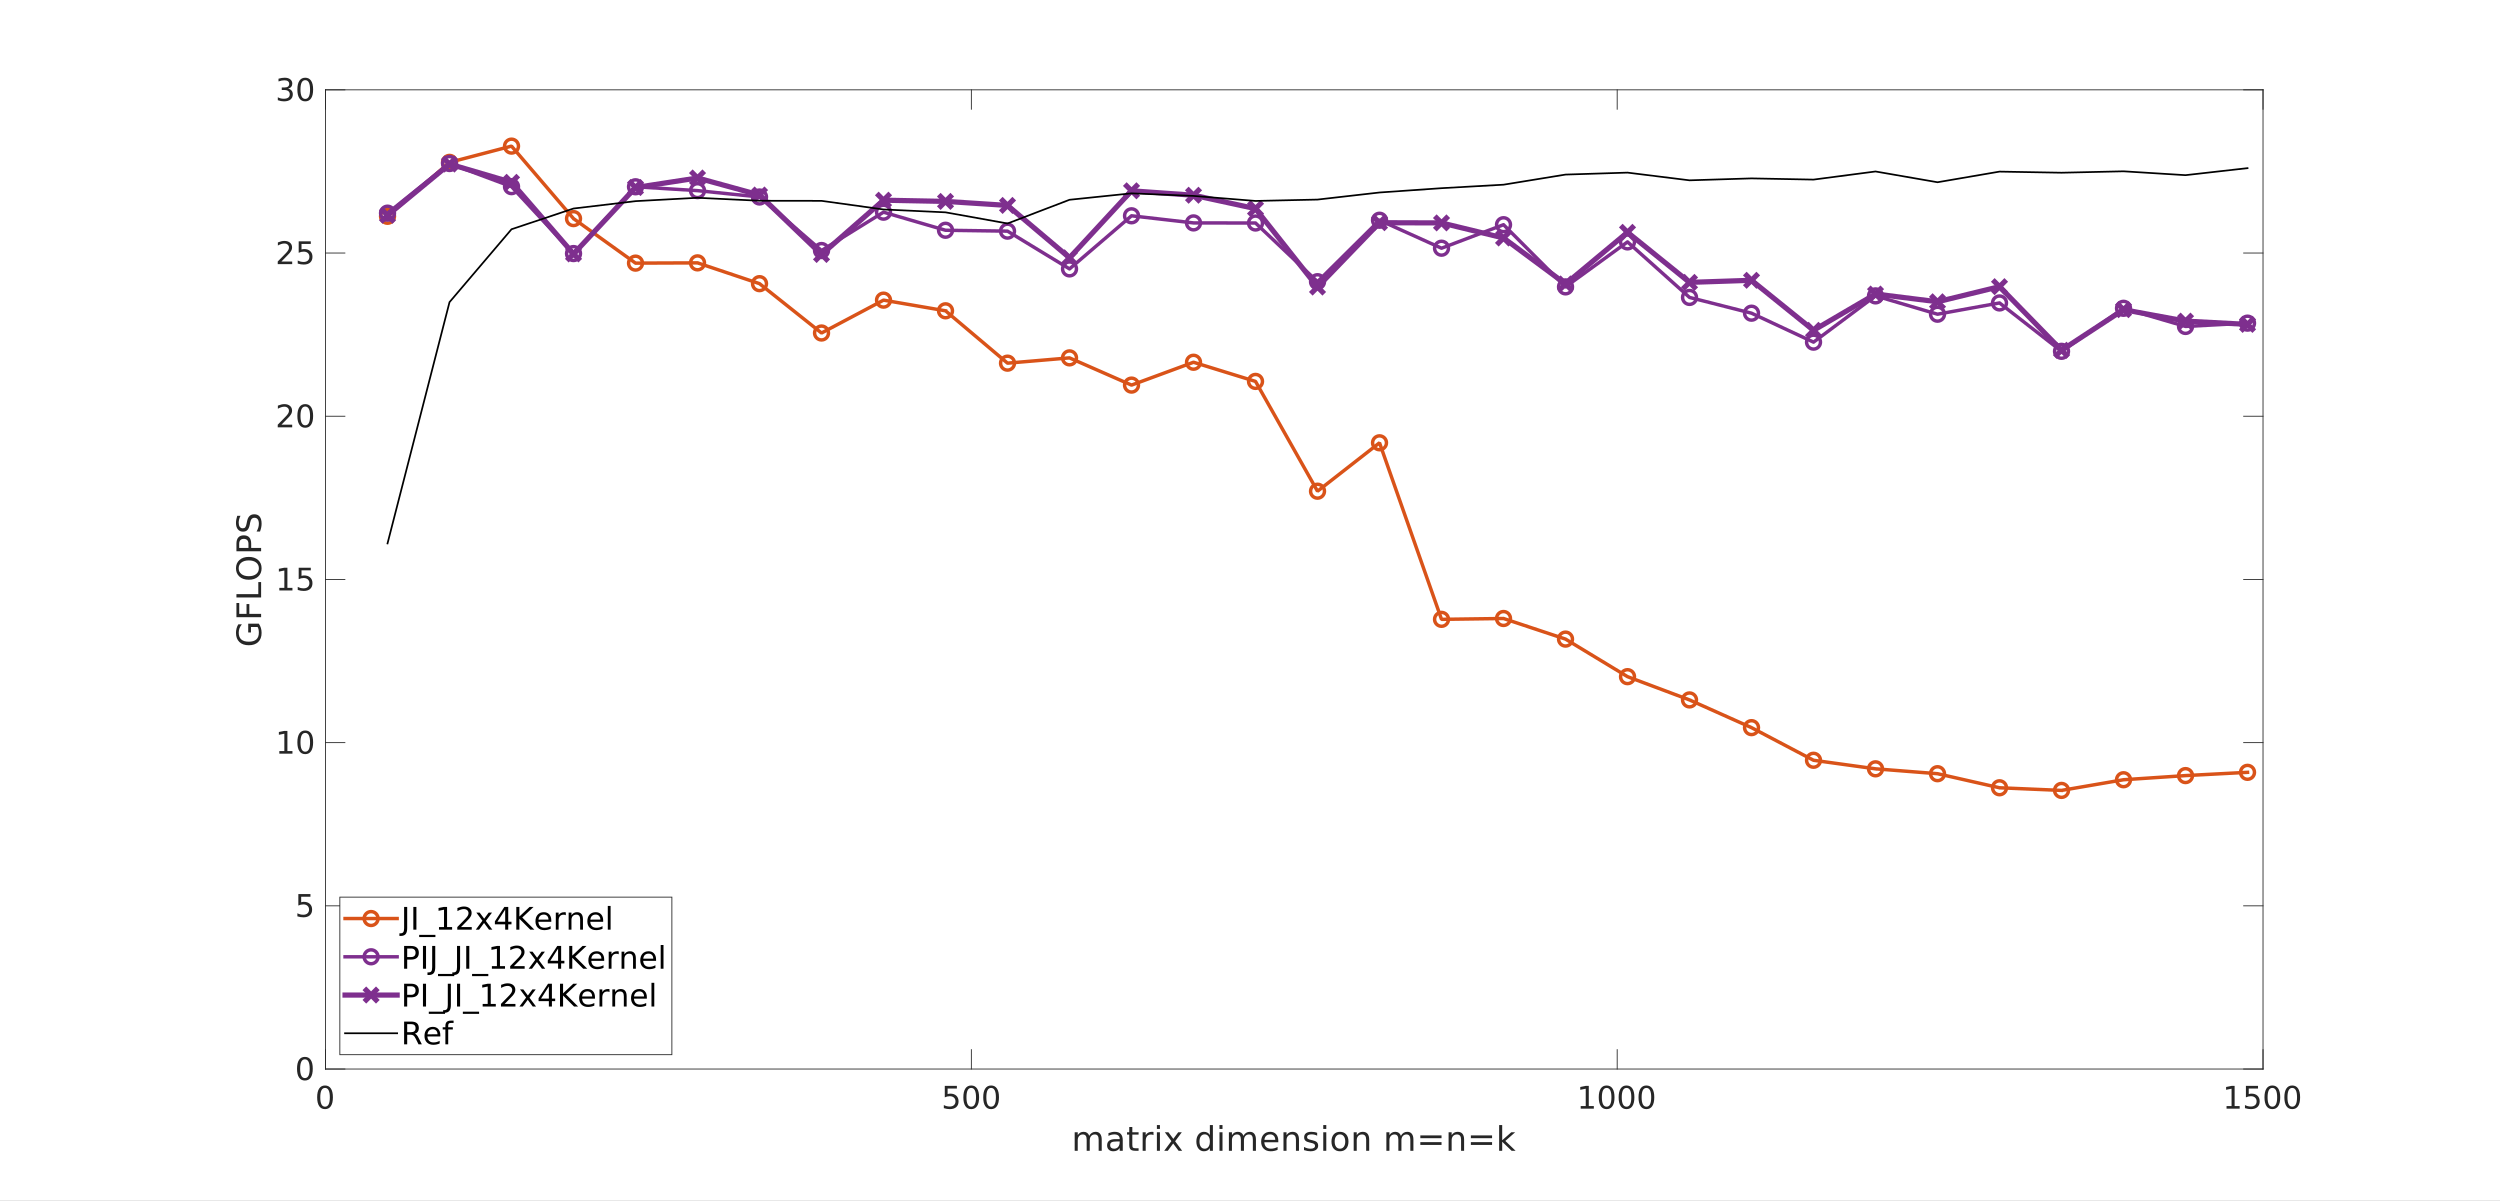<?xml version="1.0"?>
<!DOCTYPE svg PUBLIC '-//W3C//DTD SVG 1.0//EN'
          'http://www.w3.org/TR/2001/REC-SVG-20010904/DTD/svg10.dtd'>
<svg xmlns:xlink="http://www.w3.org/1999/xlink" style="fill-opacity:1; color-rendering:auto; color-interpolation:auto; text-rendering:auto; stroke:black; stroke-linecap:square; stroke-miterlimit:10; shape-rendering:auto; stroke-opacity:1; fill:black; stroke-dasharray:none; font-weight:normal; stroke-width:1; font-family:'Dialog'; font-style:normal; stroke-linejoin:miter; font-size:12px; stroke-dashoffset:0; image-rendering:auto;" width="1920" height="922" xmlns="http://www.w3.org/2000/svg"
><rect width="100%" height="100%" fill="#333333" stroke="none"/><!--Generated by the Batik Graphics2D SVG Generator--><defs id="genericDefs"
  /><g
  ><defs id="defs1"
    ><clipPath clipPathUnits="userSpaceOnUse" id="clipPath1"
      ><path d="M0 0 L1920 0 L1920 922 L0 922 L0 0 Z"
      /></clipPath
    ></defs
    ><g style="fill:white; stroke:white;"
    ><rect x="0" y="0" width="1920" style="clip-path:url(#clipPath1); stroke:none;" height="922"
    /></g
    ><g style="fill:white; text-rendering:optimizeSpeed; color-rendering:optimizeSpeed; image-rendering:optimizeSpeed; shape-rendering:crispEdges; stroke:white; color-interpolation:sRGB;"
    ><rect x="0" width="1920" height="922" y="0" style="stroke:none;"
      /><path style="stroke:none;" d="M250 821 L1738 821 L1738 69 L250 69 Z"
    /></g
    ><g style="fill:rgb(38,38,38); text-rendering:geometricPrecision; image-rendering:optimizeQuality; color-rendering:optimizeQuality; stroke-linejoin:round; stroke:rgb(38,38,38); color-interpolation:linearRGB; stroke-width:0.667;"
    ><line y2="821" style="fill:none;" x1="250" x2="1738" y1="821"
      /><line y2="69" style="fill:none;" x1="250" x2="1738" y1="69"
      /><line y2="806.12" style="fill:none;" x1="250" x2="250" y1="821"
      /><line y2="806.12" style="fill:none;" x1="746" x2="746" y1="821"
      /><line y2="806.12" style="fill:none;" x1="1242" x2="1242" y1="821"
      /><line y2="806.12" style="fill:none;" x1="1738" x2="1738" y1="821"
      /><line y2="83.88" style="fill:none;" x1="250" x2="250" y1="69"
      /><line y2="83.88" style="fill:none;" x1="746" x2="746" y1="69"
      /><line y2="83.88" style="fill:none;" x1="1242" x2="1242" y1="69"
      /><line y2="83.88" style="fill:none;" x1="1738" x2="1738" y1="69"
    /></g
    ><g transform="translate(250,828.467)" style="font-size:24px; fill:rgb(38,38,38); text-rendering:geometricPrecision; color-rendering:optimizeQuality; image-rendering:optimizeQuality; stroke:rgb(38,38,38); color-interpolation:linearRGB;"
    ><path style="stroke:none;" d="M-0.375 7.062 Q-2.203 7.062 -3.117 8.859 Q-4.031 10.656 -4.031 14.266 Q-4.031 17.859 -3.117 19.664 Q-2.203 21.469 -0.375 21.469 Q1.469 21.469 2.391 19.664 Q3.312 17.859 3.312 14.266 Q3.312 10.656 2.391 8.859 Q1.469 7.062 -0.375 7.062 ZM-0.375 5.188 Q2.578 5.188 4.125 7.516 Q5.672 9.844 5.672 14.266 Q5.672 18.688 4.125 21.016 Q2.578 23.344 -0.375 23.344 Q-3.312 23.344 -4.867 21.016 Q-6.422 18.688 -6.422 14.266 Q-6.422 9.844 -4.867 7.516 Q-3.312 5.188 -0.375 5.188 Z"
    /></g
    ><g transform="translate(746,828.467)" style="font-size:24px; fill:rgb(38,38,38); text-rendering:geometricPrecision; color-rendering:optimizeQuality; image-rendering:optimizeQuality; stroke:rgb(38,38,38); color-interpolation:linearRGB;"
    ><path style="stroke:none;" d="M-20.406 5.5 L-11.109 5.5 L-11.109 7.5 L-18.234 7.5 L-18.234 11.781 Q-17.719 11.609 -17.203 11.523 Q-16.688 11.438 -16.172 11.438 Q-13.25 11.438 -11.539 13.039 Q-9.828 14.641 -9.828 17.391 Q-9.828 20.203 -11.586 21.773 Q-13.344 23.344 -16.547 23.344 Q-17.641 23.344 -18.781 23.156 Q-19.922 22.969 -21.141 22.594 L-21.141 20.203 Q-20.094 20.781 -18.969 21.062 Q-17.844 21.344 -16.594 21.344 Q-14.562 21.344 -13.375 20.281 Q-12.188 19.219 -12.188 17.391 Q-12.188 15.562 -13.375 14.492 Q-14.562 13.422 -16.594 13.422 Q-17.531 13.422 -18.477 13.633 Q-19.422 13.844 -20.406 14.297 L-20.406 5.5 ZM-0.105 7.062 Q-1.934 7.062 -2.848 8.859 Q-3.762 10.656 -3.762 14.266 Q-3.762 17.859 -2.848 19.664 Q-1.934 21.469 -0.105 21.469 Q1.738 21.469 2.66 19.664 Q3.582 17.859 3.582 14.266 Q3.582 10.656 2.66 8.859 Q1.738 7.062 -0.105 7.062 ZM-0.105 5.188 Q2.848 5.188 4.394 7.516 Q5.941 9.844 5.941 14.266 Q5.941 18.688 4.394 21.016 Q2.848 23.344 -0.105 23.344 Q-3.043 23.344 -4.598 21.016 Q-6.152 18.688 -6.152 14.266 Q-6.152 9.844 -4.598 7.516 Q-3.043 5.188 -0.105 5.188 ZM15.164 7.062 Q13.336 7.062 12.422 8.859 Q11.508 10.656 11.508 14.266 Q11.508 17.859 12.422 19.664 Q13.336 21.469 15.164 21.469 Q17.008 21.469 17.93 19.664 Q18.852 17.859 18.852 14.266 Q18.852 10.656 17.93 8.859 Q17.008 7.062 15.164 7.062 ZM15.164 5.188 Q18.117 5.188 19.664 7.516 Q21.211 9.844 21.211 14.266 Q21.211 18.688 19.664 21.016 Q18.117 23.344 15.164 23.344 Q12.227 23.344 10.672 21.016 Q9.117 18.688 9.117 14.266 Q9.117 9.844 10.672 7.516 Q12.227 5.188 15.164 5.188 Z"
    /></g
    ><g transform="translate(1242,828.467)" style="font-size:24px; fill:rgb(38,38,38); text-rendering:geometricPrecision; color-rendering:optimizeQuality; image-rendering:optimizeQuality; stroke:rgb(38,38,38); color-interpolation:linearRGB;"
    ><path style="stroke:none;" d="M-28.016 21 L-24.156 21 L-24.156 7.656 L-28.359 8.5 L-28.359 6.344 L-24.172 5.5 L-21.812 5.5 L-21.812 21 L-17.938 21 L-17.938 23 L-28.016 23 L-28.016 21 ZM-8.105 7.062 Q-9.934 7.062 -10.848 8.859 Q-11.762 10.656 -11.762 14.266 Q-11.762 17.859 -10.848 19.664 Q-9.934 21.469 -8.105 21.469 Q-6.262 21.469 -5.34 19.664 Q-4.418 17.859 -4.418 14.266 Q-4.418 10.656 -5.34 8.859 Q-6.262 7.062 -8.105 7.062 ZM-8.105 5.188 Q-5.152 5.188 -3.606 7.516 Q-2.059 9.844 -2.059 14.266 Q-2.059 18.688 -3.606 21.016 Q-5.152 23.344 -8.105 23.344 Q-11.043 23.344 -12.598 21.016 Q-14.152 18.688 -14.152 14.266 Q-14.152 9.844 -12.598 7.516 Q-11.043 5.188 -8.105 5.188 ZM7.164 7.062 Q5.336 7.062 4.422 8.859 Q3.508 10.656 3.508 14.266 Q3.508 17.859 4.422 19.664 Q5.336 21.469 7.164 21.469 Q9.008 21.469 9.93 19.664 Q10.852 17.859 10.852 14.266 Q10.852 10.656 9.93 8.859 Q9.008 7.062 7.164 7.062 ZM7.164 5.188 Q10.117 5.188 11.664 7.516 Q13.211 9.844 13.211 14.266 Q13.211 18.688 11.664 21.016 Q10.117 23.344 7.164 23.344 Q4.227 23.344 2.672 21.016 Q1.117 18.688 1.117 14.266 Q1.117 9.844 2.672 7.516 Q4.227 5.188 7.164 5.188 ZM22.434 7.062 Q20.605 7.062 19.691 8.859 Q18.777 10.656 18.777 14.266 Q18.777 17.859 19.691 19.664 Q20.605 21.469 22.434 21.469 Q24.277 21.469 25.199 19.664 Q26.121 17.859 26.121 14.266 Q26.121 10.656 25.199 8.859 Q24.277 7.062 22.434 7.062 ZM22.434 5.188 Q25.387 5.188 26.934 7.516 Q28.48 9.844 28.48 14.266 Q28.48 18.688 26.934 21.016 Q25.387 23.344 22.434 23.344 Q19.496 23.344 17.941 21.016 Q16.387 18.688 16.387 14.266 Q16.387 9.844 17.941 7.516 Q19.496 5.188 22.434 5.188 Z"
    /></g
    ><g transform="translate(1738,828.467)" style="font-size:24px; fill:rgb(38,38,38); text-rendering:geometricPrecision; color-rendering:optimizeQuality; image-rendering:optimizeQuality; stroke:rgb(38,38,38); color-interpolation:linearRGB;"
    ><path style="stroke:none;" d="M-28.016 21 L-24.156 21 L-24.156 7.656 L-28.359 8.5 L-28.359 6.344 L-24.172 5.5 L-21.812 5.5 L-21.812 21 L-17.938 21 L-17.938 23 L-28.016 23 L-28.016 21 ZM-13.137 5.5 L-3.84 5.5 L-3.84 7.5 L-10.965 7.5 L-10.965 11.781 Q-10.449 11.609 -9.934 11.523 Q-9.418 11.438 -8.902 11.438 Q-5.981 11.438 -4.269 13.039 Q-2.559 14.641 -2.559 17.391 Q-2.559 20.203 -4.316 21.773 Q-6.074 23.344 -9.277 23.344 Q-10.371 23.344 -11.512 23.156 Q-12.652 22.969 -13.871 22.594 L-13.871 20.203 Q-12.824 20.781 -11.699 21.062 Q-10.574 21.344 -9.324 21.344 Q-7.293 21.344 -6.106 20.281 Q-4.918 19.219 -4.918 17.391 Q-4.918 15.562 -6.106 14.492 Q-7.293 13.422 -9.324 13.422 Q-10.262 13.422 -11.207 13.633 Q-12.152 13.844 -13.137 14.297 L-13.137 5.5 ZM7.164 7.062 Q5.336 7.062 4.422 8.859 Q3.508 10.656 3.508 14.266 Q3.508 17.859 4.422 19.664 Q5.336 21.469 7.164 21.469 Q9.008 21.469 9.93 19.664 Q10.852 17.859 10.852 14.266 Q10.852 10.656 9.93 8.859 Q9.008 7.062 7.164 7.062 ZM7.164 5.188 Q10.117 5.188 11.664 7.516 Q13.211 9.844 13.211 14.266 Q13.211 18.688 11.664 21.016 Q10.117 23.344 7.164 23.344 Q4.227 23.344 2.672 21.016 Q1.117 18.688 1.117 14.266 Q1.117 9.844 2.672 7.516 Q4.227 5.188 7.164 5.188 ZM22.434 7.062 Q20.605 7.062 19.691 8.859 Q18.777 10.656 18.777 14.266 Q18.777 17.859 19.691 19.664 Q20.605 21.469 22.434 21.469 Q24.277 21.469 25.199 19.664 Q26.121 17.859 26.121 14.266 Q26.121 10.656 25.199 8.859 Q24.277 7.062 22.434 7.062 ZM22.434 5.188 Q25.387 5.188 26.934 7.516 Q28.48 9.844 28.48 14.266 Q28.48 18.688 26.934 21.016 Q25.387 23.344 22.434 23.344 Q19.496 23.344 17.941 21.016 Q16.387 18.688 16.387 14.266 Q16.387 9.844 17.941 7.516 Q19.496 5.188 22.434 5.188 Z"
    /></g
    ><g transform="translate(994.001,858.8)" style="font-size:26.4px; fill:rgb(38,38,38); text-rendering:geometricPrecision; color-rendering:optimizeQuality; image-rendering:optimizeQuality; stroke:rgb(38,38,38); color-interpolation:linearRGB;"
    ><path style="stroke:none;" d="M-157.484 13.516 Q-156.609 11.938 -155.391 11.188 Q-154.172 10.438 -152.516 10.438 Q-150.297 10.438 -149.086 11.992 Q-147.875 13.547 -147.875 16.422 L-147.875 25 L-150.234 25 L-150.234 16.5 Q-150.234 14.453 -150.953 13.461 Q-151.672 12.469 -153.156 12.469 Q-154.984 12.469 -156.031 13.672 Q-157.078 14.875 -157.078 16.969 L-157.078 25 L-159.438 25 L-159.438 16.5 Q-159.438 14.438 -160.156 13.453 Q-160.875 12.469 -162.391 12.469 Q-164.188 12.469 -165.242 13.68 Q-166.297 14.891 -166.297 16.969 L-166.297 25 L-168.641 25 L-168.641 10.781 L-166.297 10.781 L-166.297 12.984 Q-165.484 11.688 -164.367 11.062 Q-163.25 10.438 -161.719 10.438 Q-160.172 10.438 -159.086 11.227 Q-158 12.016 -157.484 13.516 ZM-136.401 17.859 Q-139.229 17.859 -140.323 18.5 Q-141.417 19.141 -141.417 20.703 Q-141.417 21.953 -140.597 22.68 Q-139.776 23.406 -138.37 23.406 Q-136.417 23.406 -135.245 22.031 Q-134.073 20.656 -134.073 18.375 L-134.073 17.859 L-136.401 17.859 ZM-131.729 16.891 L-131.729 25 L-134.073 25 L-134.073 22.844 Q-134.87 24.141 -136.065 24.758 Q-137.261 25.375 -138.979 25.375 Q-141.167 25.375 -142.456 24.148 Q-143.745 22.922 -143.745 20.859 Q-143.745 18.469 -142.136 17.25 Q-140.526 16.031 -137.354 16.031 L-134.073 16.031 L-134.073 15.797 Q-134.073 14.188 -135.136 13.305 Q-136.198 12.422 -138.104 12.422 Q-139.323 12.422 -140.479 12.711 Q-141.636 13 -142.698 13.594 L-142.698 11.422 Q-141.417 10.938 -140.214 10.688 Q-139.011 10.438 -137.87 10.438 Q-134.776 10.438 -133.253 12.039 Q-131.729 13.641 -131.729 16.891 ZM-124.379 6.75 L-124.379 10.781 L-119.567 10.781 L-119.567 12.594 L-124.379 12.594 L-124.379 20.312 Q-124.379 22.047 -123.903 22.547 Q-123.426 23.047 -121.973 23.047 L-119.567 23.047 L-119.567 25 L-121.973 25 Q-124.676 25 -125.708 23.992 Q-126.739 22.984 -126.739 20.312 L-126.739 12.594 L-128.442 12.594 L-128.442 10.781 L-126.739 10.781 L-126.739 6.75 L-124.379 6.75 ZM-108.116 12.969 Q-108.507 12.734 -108.968 12.625 Q-109.429 12.516 -109.991 12.516 Q-111.976 12.516 -113.038 13.805 Q-114.101 15.094 -114.101 17.516 L-114.101 25 L-116.444 25 L-116.444 10.781 L-114.101 10.781 L-114.101 12.984 Q-113.351 11.688 -112.171 11.062 Q-110.991 10.438 -109.304 10.438 Q-109.069 10.438 -108.772 10.469 Q-108.476 10.5 -108.132 10.562 L-108.116 12.969 ZM-105.507 10.781 L-103.179 10.781 L-103.179 25 L-105.507 25 L-105.507 10.781 ZM-105.507 5.25 L-103.179 5.25 L-103.179 8.203 L-105.507 8.203 L-105.507 5.25 ZM-86.367 10.781 L-91.507 17.703 L-86.101 25 L-88.851 25 L-92.992 19.406 L-97.132 25 L-99.882 25 L-94.367 17.562 L-99.414 10.781 L-96.664 10.781 L-92.882 15.844 L-89.117 10.781 L-86.367 10.781 ZM-64.827 12.938 L-64.827 5.25 L-62.499 5.25 L-62.499 25 L-64.827 25 L-64.827 22.859 Q-65.562 24.141 -66.687 24.758 Q-67.812 25.375 -69.39 25.375 Q-71.968 25.375 -73.585 23.312 Q-75.202 21.25 -75.202 17.906 Q-75.202 14.547 -73.585 12.492 Q-71.968 10.438 -69.39 10.438 Q-67.812 10.438 -66.687 11.055 Q-65.562 11.672 -64.827 12.938 ZM-72.796 17.906 Q-72.796 20.484 -71.734 21.945 Q-70.671 23.406 -68.812 23.406 Q-66.968 23.406 -65.898 21.945 Q-64.827 20.484 -64.827 17.906 Q-64.827 15.328 -65.898 13.859 Q-66.968 12.391 -68.812 12.391 Q-70.671 12.391 -71.734 13.859 Q-72.796 15.328 -72.796 17.906 ZM-57.445 10.781 L-55.117 10.781 L-55.117 25 L-57.445 25 L-57.445 10.781 ZM-57.445 5.25 L-55.117 5.25 L-55.117 8.203 L-57.445 8.203 L-57.445 5.25 ZM-39.054 13.516 Q-38.179 11.938 -36.961 11.188 Q-35.742 10.438 -34.086 10.438 Q-31.867 10.438 -30.656 11.992 Q-29.445 13.547 -29.445 16.422 L-29.445 25 L-31.804 25 L-31.804 16.5 Q-31.804 14.453 -32.523 13.461 Q-33.242 12.469 -34.726 12.469 Q-36.554 12.469 -37.601 13.672 Q-38.648 14.875 -38.648 16.969 L-38.648 25 L-41.008 25 L-41.008 16.5 Q-41.008 14.438 -41.726 13.453 Q-42.445 12.469 -43.961 12.469 Q-45.758 12.469 -46.812 13.68 Q-47.867 14.891 -47.867 16.969 L-47.867 25 L-50.211 25 L-50.211 10.781 L-47.867 10.781 L-47.867 12.984 Q-47.054 11.688 -45.937 11.062 Q-44.82 10.438 -43.289 10.438 Q-41.742 10.438 -40.656 11.227 Q-39.57 12.016 -39.054 13.516 ZM-12.268 17.312 L-12.268 18.453 L-23.003 18.453 Q-22.846 20.859 -21.549 22.125 Q-20.253 23.391 -17.924 23.391 Q-16.581 23.391 -15.315 23.062 Q-14.05 22.734 -12.815 22.062 L-12.815 24.281 Q-14.065 24.812 -15.385 25.094 Q-16.706 25.375 -18.065 25.375 Q-21.471 25.375 -23.456 23.391 Q-25.44 21.406 -25.44 18.031 Q-25.44 14.531 -23.557 12.484 Q-21.674 10.438 -18.471 10.438 Q-15.596 10.438 -13.932 12.281 Q-12.268 14.125 -12.268 17.312 ZM-14.596 16.625 Q-14.628 14.703 -15.675 13.562 Q-16.721 12.422 -18.44 12.422 Q-20.409 12.422 -21.581 13.523 Q-22.753 14.625 -22.924 16.641 L-14.596 16.625 ZM3.615 16.422 L3.615 25 L1.287 25 L1.287 16.5 Q1.287 14.469 0.498 13.469 Q-0.291 12.469 -1.87 12.469 Q-3.76 12.469 -4.854 13.672 Q-5.948 14.875 -5.948 16.969 L-5.948 25 L-8.291 25 L-8.291 10.781 L-5.948 10.781 L-5.948 12.984 Q-5.104 11.703 -3.963 11.07 Q-2.823 10.438 -1.338 10.438 Q1.099 10.438 2.357 11.953 Q3.615 13.469 3.615 16.422 ZM17.581 11.203 L17.581 13.406 Q16.597 12.906 15.526 12.648 Q14.456 12.391 13.315 12.391 Q11.581 12.391 10.706 12.922 Q9.831 13.453 9.831 14.531 Q9.831 15.344 10.456 15.805 Q11.081 16.266 12.956 16.688 L13.753 16.859 Q16.253 17.391 17.3 18.367 Q18.347 19.344 18.347 21.078 Q18.347 23.062 16.776 24.219 Q15.206 25.375 12.472 25.375 Q11.315 25.375 10.081 25.148 Q8.847 24.922 7.472 24.484 L7.472 22.062 Q8.768 22.734 10.026 23.07 Q11.284 23.406 12.518 23.406 Q14.159 23.406 15.05 22.844 Q15.94 22.281 15.94 21.25 Q15.94 20.297 15.3 19.789 Q14.659 19.281 12.487 18.812 L11.675 18.625 Q9.503 18.172 8.542 17.227 Q7.581 16.281 7.581 14.625 Q7.581 12.625 9.003 11.531 Q10.425 10.438 13.034 10.438 Q14.331 10.438 15.472 10.625 Q16.612 10.812 17.581 11.203 ZM22.26 10.781 L24.588 10.781 L24.588 25 L22.26 25 L22.26 10.781 ZM22.26 5.25 L24.588 5.25 L24.588 8.203 L22.26 8.203 L22.26 5.25 ZM35.088 12.422 Q33.213 12.422 32.119 13.883 Q31.025 15.344 31.025 17.906 Q31.025 20.453 32.111 21.922 Q33.197 23.391 35.088 23.391 Q36.963 23.391 38.056 21.914 Q39.15 20.438 39.15 17.906 Q39.15 15.375 38.056 13.898 Q36.963 12.422 35.088 12.422 ZM35.088 10.438 Q38.135 10.438 39.877 12.422 Q41.619 14.406 41.619 17.906 Q41.619 21.391 39.877 23.383 Q38.135 25.375 35.088 25.375 Q32.041 25.375 30.306 23.383 Q28.572 21.391 28.572 17.906 Q28.572 14.406 30.306 12.422 Q32.041 10.438 35.088 10.438 ZM57.537 16.422 L57.537 25 L55.209 25 L55.209 16.5 Q55.209 14.469 54.42 13.469 Q53.63 12.469 52.052 12.469 Q50.162 12.469 49.068 13.672 Q47.974 14.875 47.974 16.969 L47.974 25 L45.63 25 L45.63 10.781 L47.974 10.781 L47.974 12.984 Q48.818 11.703 49.959 11.07 Q51.099 10.438 52.584 10.438 Q55.021 10.438 56.279 11.953 Q57.537 13.469 57.537 16.422 ZM81.887 13.516 Q82.762 11.938 83.981 11.188 Q85.199 10.438 86.856 10.438 Q89.074 10.438 90.285 11.992 Q91.496 13.547 91.496 16.422 L91.496 25 L89.137 25 L89.137 16.5 Q89.137 14.453 88.418 13.461 Q87.699 12.469 86.215 12.469 Q84.387 12.469 83.34 13.672 Q82.293 14.875 82.293 16.969 L82.293 25 L79.934 25 L79.934 16.5 Q79.934 14.438 79.215 13.453 Q78.496 12.469 76.981 12.469 Q75.184 12.469 74.129 13.68 Q73.074 14.891 73.074 16.969 L73.074 25 L70.731 25 L70.731 10.781 L73.074 10.781 L73.074 12.984 Q73.887 11.688 75.004 11.062 Q76.121 10.438 77.652 10.438 Q79.199 10.438 80.285 11.227 Q81.371 12.016 81.887 13.516 ZM96.814 13.188 L113.095 13.188 L113.095 15.328 L96.814 15.328 L96.814 13.188 ZM96.814 18.375 L113.095 18.375 L113.095 20.531 L96.814 20.531 L96.814 18.375 ZM130.429 16.422 L130.429 25 L128.101 25 L128.101 16.5 Q128.101 14.469 127.311 13.469 Q126.522 12.469 124.944 12.469 Q123.054 12.469 121.96 13.672 Q120.866 14.875 120.866 16.969 L120.866 25 L118.522 25 L118.522 10.781 L120.866 10.781 L120.866 12.984 Q121.71 11.703 122.85 11.07 Q123.991 10.438 125.475 10.438 Q127.913 10.438 129.171 11.953 Q130.429 13.469 130.429 16.422 ZM135.629 13.188 L151.91 13.188 L151.91 15.328 L135.629 15.328 L135.629 13.188 ZM135.629 18.375 L151.91 18.375 L151.91 20.531 L135.629 20.531 L135.629 18.375 ZM157.338 5.25 L159.682 5.25 L159.682 16.906 L166.666 10.781 L169.635 10.781 L162.103 17.438 L169.963 25 L166.916 25 L159.682 18.062 L159.682 25 L157.338 25 L157.338 5.25 Z"
    /></g
    ><g style="fill:rgb(38,38,38); text-rendering:geometricPrecision; image-rendering:optimizeQuality; color-rendering:optimizeQuality; stroke-linejoin:round; stroke:rgb(38,38,38); color-interpolation:linearRGB; stroke-width:0.667;"
    ><line y2="69" style="fill:none;" x1="250" x2="250" y1="821"
      /><line y2="69" style="fill:none;" x1="1738" x2="1738" y1="821"
      /><line y2="821" style="fill:none;" x1="250" x2="264.88" y1="821"
      /><line y2="695.667" style="fill:none;" x1="250" x2="264.88" y1="695.667"
      /><line y2="570.333" style="fill:none;" x1="250" x2="264.88" y1="570.333"
      /><line y2="445" style="fill:none;" x1="250" x2="264.88" y1="445"
      /><line y2="319.667" style="fill:none;" x1="250" x2="264.88" y1="319.667"
      /><line y2="194.333" style="fill:none;" x1="250" x2="264.88" y1="194.333"
      /><line y2="69" style="fill:none;" x1="250" x2="264.88" y1="69"
      /><line y2="821" style="fill:none;" x1="1738" x2="1723.12" y1="821"
      /><line y2="695.667" style="fill:none;" x1="1738" x2="1723.12" y1="695.667"
      /><line y2="570.333" style="fill:none;" x1="1738" x2="1723.12" y1="570.333"
      /><line y2="445" style="fill:none;" x1="1738" x2="1723.12" y1="445"
      /><line y2="319.667" style="fill:none;" x1="1738" x2="1723.12" y1="319.667"
      /><line y2="194.333" style="fill:none;" x1="1738" x2="1723.12" y1="194.333"
      /><line y2="69" style="fill:none;" x1="1738" x2="1723.12" y1="69"
    /></g
    ><g transform="translate(242.533,821)" style="font-size:24px; fill:rgb(38,38,38); text-rendering:geometricPrecision; color-rendering:optimizeQuality; image-rendering:optimizeQuality; stroke:rgb(38,38,38); color-interpolation:linearRGB;"
    ><path style="stroke:none;" d="M-8.375 -7.438 Q-10.203 -7.438 -11.117 -5.641 Q-12.031 -3.844 -12.031 -0.234 Q-12.031 3.359 -11.117 5.164 Q-10.203 6.969 -8.375 6.969 Q-6.531 6.969 -5.609 5.164 Q-4.688 3.359 -4.688 -0.234 Q-4.688 -3.844 -5.609 -5.641 Q-6.531 -7.438 -8.375 -7.438 ZM-8.375 -9.312 Q-5.422 -9.312 -3.875 -6.984 Q-2.328 -4.656 -2.328 -0.234 Q-2.328 4.188 -3.875 6.516 Q-5.422 8.844 -8.375 8.844 Q-11.312 8.844 -12.867 6.516 Q-14.422 4.188 -14.422 -0.234 Q-14.422 -4.656 -12.867 -6.984 Q-11.312 -9.312 -8.375 -9.312 Z"
    /></g
    ><g transform="translate(242.533,695.667)" style="font-size:24px; fill:rgb(38,38,38); text-rendering:geometricPrecision; color-rendering:optimizeQuality; image-rendering:optimizeQuality; stroke:rgb(38,38,38); color-interpolation:linearRGB;"
    ><path style="stroke:none;" d="M-13.406 -9 L-4.109 -9 L-4.109 -7 L-11.234 -7 L-11.234 -2.719 Q-10.719 -2.891 -10.203 -2.977 Q-9.688 -3.062 -9.172 -3.062 Q-6.25 -3.062 -4.539 -1.461 Q-2.828 0.141 -2.828 2.891 Q-2.828 5.703 -4.586 7.273 Q-6.344 8.844 -9.547 8.844 Q-10.641 8.844 -11.781 8.656 Q-12.922 8.469 -14.141 8.094 L-14.141 5.703 Q-13.094 6.281 -11.969 6.562 Q-10.844 6.844 -9.594 6.844 Q-7.562 6.844 -6.375 5.781 Q-5.188 4.719 -5.188 2.891 Q-5.188 1.062 -6.375 -0.008 Q-7.562 -1.078 -9.594 -1.078 Q-10.531 -1.078 -11.477 -0.867 Q-12.422 -0.656 -13.406 -0.203 L-13.406 -9 Z"
    /></g
    ><g transform="translate(242.533,570.333)" style="font-size:24px; fill:rgb(38,38,38); text-rendering:geometricPrecision; color-rendering:optimizeQuality; image-rendering:optimizeQuality; stroke:rgb(38,38,38); color-interpolation:linearRGB;"
    ><path style="stroke:none;" d="M-28.016 6.5 L-24.156 6.5 L-24.156 -6.844 L-28.359 -6 L-28.359 -8.156 L-24.172 -9 L-21.812 -9 L-21.812 6.5 L-17.938 6.5 L-17.938 8.5 L-28.016 8.5 L-28.016 6.5 ZM-8.105 -7.438 Q-9.934 -7.438 -10.848 -5.641 Q-11.762 -3.844 -11.762 -0.234 Q-11.762 3.359 -10.848 5.164 Q-9.934 6.969 -8.105 6.969 Q-6.262 6.969 -5.34 5.164 Q-4.418 3.359 -4.418 -0.234 Q-4.418 -3.844 -5.34 -5.641 Q-6.262 -7.438 -8.105 -7.438 ZM-8.105 -9.312 Q-5.152 -9.312 -3.606 -6.984 Q-2.059 -4.656 -2.059 -0.234 Q-2.059 4.188 -3.606 6.516 Q-5.152 8.844 -8.105 8.844 Q-11.043 8.844 -12.598 6.516 Q-14.152 4.188 -14.152 -0.234 Q-14.152 -4.656 -12.598 -6.984 Q-11.043 -9.312 -8.105 -9.312 Z"
    /></g
    ><g transform="translate(242.533,445)" style="font-size:24px; fill:rgb(38,38,38); text-rendering:geometricPrecision; color-rendering:optimizeQuality; image-rendering:optimizeQuality; stroke:rgb(38,38,38); color-interpolation:linearRGB;"
    ><path style="stroke:none;" d="M-28.016 6.5 L-24.156 6.5 L-24.156 -6.844 L-28.359 -6 L-28.359 -8.156 L-24.172 -9 L-21.812 -9 L-21.812 6.5 L-17.938 6.5 L-17.938 8.5 L-28.016 8.5 L-28.016 6.5 ZM-13.137 -9 L-3.84 -9 L-3.84 -7 L-10.965 -7 L-10.965 -2.719 Q-10.449 -2.891 -9.934 -2.977 Q-9.418 -3.062 -8.902 -3.062 Q-5.981 -3.062 -4.269 -1.461 Q-2.559 0.141 -2.559 2.891 Q-2.559 5.703 -4.316 7.273 Q-6.074 8.844 -9.277 8.844 Q-10.371 8.844 -11.512 8.656 Q-12.652 8.469 -13.871 8.094 L-13.871 5.703 Q-12.824 6.281 -11.699 6.562 Q-10.574 6.844 -9.324 6.844 Q-7.293 6.844 -6.106 5.781 Q-4.918 4.719 -4.918 2.891 Q-4.918 1.062 -6.106 -0.008 Q-7.293 -1.078 -9.324 -1.078 Q-10.262 -1.078 -11.207 -0.867 Q-12.152 -0.656 -13.137 -0.203 L-13.137 -9 Z"
    /></g
    ><g transform="translate(242.533,319.667)" style="font-size:24px; fill:rgb(38,38,38); text-rendering:geometricPrecision; color-rendering:optimizeQuality; image-rendering:optimizeQuality; stroke:rgb(38,38,38); color-interpolation:linearRGB;"
    ><path style="stroke:none;" d="M-26.391 6.5 L-18.125 6.5 L-18.125 8.5 L-29.234 8.5 L-29.234 6.5 Q-27.891 5.109 -25.562 2.758 Q-23.234 0.406 -22.641 -0.266 Q-21.5 -1.547 -21.055 -2.43 Q-20.609 -3.312 -20.609 -4.172 Q-20.609 -5.562 -21.586 -6.445 Q-22.562 -7.328 -24.125 -7.328 Q-25.25 -7.328 -26.484 -6.938 Q-27.719 -6.547 -29.125 -5.766 L-29.125 -8.156 Q-27.688 -8.734 -26.445 -9.023 Q-25.203 -9.312 -24.172 -9.312 Q-21.453 -9.312 -19.836 -7.953 Q-18.219 -6.594 -18.219 -4.328 Q-18.219 -3.25 -18.625 -2.281 Q-19.031 -1.312 -20.094 0 Q-20.391 0.344 -21.961 1.969 Q-23.531 3.594 -26.391 6.5 ZM-8.105 -7.438 Q-9.934 -7.438 -10.848 -5.641 Q-11.762 -3.844 -11.762 -0.234 Q-11.762 3.359 -10.848 5.164 Q-9.934 6.969 -8.105 6.969 Q-6.262 6.969 -5.34 5.164 Q-4.418 3.359 -4.418 -0.234 Q-4.418 -3.844 -5.34 -5.641 Q-6.262 -7.438 -8.105 -7.438 ZM-8.105 -9.312 Q-5.152 -9.312 -3.606 -6.984 Q-2.059 -4.656 -2.059 -0.234 Q-2.059 4.188 -3.606 6.516 Q-5.152 8.844 -8.105 8.844 Q-11.043 8.844 -12.598 6.516 Q-14.152 4.188 -14.152 -0.234 Q-14.152 -4.656 -12.598 -6.984 Q-11.043 -9.312 -8.105 -9.312 Z"
    /></g
    ><g transform="translate(242.533,194.333)" style="font-size:24px; fill:rgb(38,38,38); text-rendering:geometricPrecision; color-rendering:optimizeQuality; image-rendering:optimizeQuality; stroke:rgb(38,38,38); color-interpolation:linearRGB;"
    ><path style="stroke:none;" d="M-26.391 6.5 L-18.125 6.5 L-18.125 8.5 L-29.234 8.5 L-29.234 6.5 Q-27.891 5.109 -25.562 2.758 Q-23.234 0.406 -22.641 -0.266 Q-21.5 -1.547 -21.055 -2.43 Q-20.609 -3.312 -20.609 -4.172 Q-20.609 -5.562 -21.586 -6.445 Q-22.562 -7.328 -24.125 -7.328 Q-25.25 -7.328 -26.484 -6.938 Q-27.719 -6.547 -29.125 -5.766 L-29.125 -8.156 Q-27.688 -8.734 -26.445 -9.023 Q-25.203 -9.312 -24.172 -9.312 Q-21.453 -9.312 -19.836 -7.953 Q-18.219 -6.594 -18.219 -4.328 Q-18.219 -3.25 -18.625 -2.281 Q-19.031 -1.312 -20.094 0 Q-20.391 0.344 -21.961 1.969 Q-23.531 3.594 -26.391 6.5 ZM-13.137 -9 L-3.84 -9 L-3.84 -7 L-10.965 -7 L-10.965 -2.719 Q-10.449 -2.891 -9.934 -2.977 Q-9.418 -3.062 -8.902 -3.062 Q-5.981 -3.062 -4.269 -1.461 Q-2.559 0.141 -2.559 2.891 Q-2.559 5.703 -4.316 7.273 Q-6.074 8.844 -9.277 8.844 Q-10.371 8.844 -11.512 8.656 Q-12.652 8.469 -13.871 8.094 L-13.871 5.703 Q-12.824 6.281 -11.699 6.562 Q-10.574 6.844 -9.324 6.844 Q-7.293 6.844 -6.106 5.781 Q-4.918 4.719 -4.918 2.891 Q-4.918 1.062 -6.106 -0.008 Q-7.293 -1.078 -9.324 -1.078 Q-10.262 -1.078 -11.207 -0.867 Q-12.152 -0.656 -13.137 -0.203 L-13.137 -9 Z"
    /></g
    ><g transform="translate(242.533,69)" style="font-size:24px; fill:rgb(38,38,38); text-rendering:geometricPrecision; color-rendering:optimizeQuality; image-rendering:optimizeQuality; stroke:rgb(38,38,38); color-interpolation:linearRGB;"
    ><path style="stroke:none;" d="M-21.266 -0.938 Q-19.562 -0.578 -18.609 0.57 Q-17.656 1.719 -17.656 3.406 Q-17.656 6 -19.438 7.422 Q-21.219 8.844 -24.5 8.844 Q-25.594 8.844 -26.758 8.625 Q-27.922 8.406 -29.172 7.969 L-29.172 5.688 Q-28.188 6.266 -27.016 6.555 Q-25.844 6.844 -24.562 6.844 Q-22.344 6.844 -21.172 5.969 Q-20 5.094 -20 3.406 Q-20 1.859 -21.086 0.992 Q-22.172 0.125 -24.109 0.125 L-26.141 0.125 L-26.141 -1.828 L-24.016 -1.828 Q-22.266 -1.828 -21.344 -2.523 Q-20.422 -3.219 -20.422 -4.531 Q-20.422 -5.875 -21.375 -6.602 Q-22.328 -7.328 -24.109 -7.328 Q-25.078 -7.328 -26.195 -7.117 Q-27.312 -6.906 -28.641 -6.453 L-28.641 -8.562 Q-27.297 -8.938 -26.117 -9.125 Q-24.938 -9.312 -23.891 -9.312 Q-21.203 -9.312 -19.633 -8.086 Q-18.062 -6.859 -18.062 -4.781 Q-18.062 -3.328 -18.891 -2.328 Q-19.719 -1.328 -21.266 -0.938 ZM-8.105 -7.438 Q-9.934 -7.438 -10.848 -5.641 Q-11.762 -3.844 -11.762 -0.234 Q-11.762 3.359 -10.848 5.164 Q-9.934 6.969 -8.105 6.969 Q-6.262 6.969 -5.34 5.164 Q-4.418 3.359 -4.418 -0.234 Q-4.418 -3.844 -5.34 -5.641 Q-6.262 -7.438 -8.105 -7.438 ZM-8.105 -9.312 Q-5.152 -9.312 -3.606 -6.984 Q-2.059 -4.656 -2.059 -0.234 Q-2.059 4.188 -3.606 6.516 Q-5.152 8.844 -8.105 8.844 Q-11.043 8.844 -12.598 6.516 Q-14.152 4.188 -14.152 -0.234 Q-14.152 -4.656 -12.598 -6.984 Q-11.043 -9.312 -8.105 -9.312 Z"
    /></g
    ><g transform="translate(207.533,445) rotate(-90)" style="font-size:26.4px; fill:rgb(38,38,38); text-rendering:geometricPrecision; color-rendering:optimizeQuality; image-rendering:optimizeQuality; stroke:rgb(38,38,38); color-interpolation:linearRGB;"
    ><path style="stroke:none;" d="M-36.531 -9.703 L-36.531 -14.797 L-40.719 -14.797 L-40.719 -16.906 L-33.984 -16.906 L-33.984 -8.766 Q-35.469 -7.719 -37.258 -7.172 Q-39.047 -6.625 -41.078 -6.625 Q-45.531 -6.625 -48.039 -9.227 Q-50.547 -11.828 -50.547 -16.453 Q-50.547 -21.109 -48.039 -23.703 Q-45.531 -26.297 -41.078 -26.297 Q-39.234 -26.297 -37.562 -25.844 Q-35.891 -25.391 -34.484 -24.5 L-34.484 -21.766 Q-35.906 -22.969 -37.5 -23.578 Q-39.094 -24.188 -40.859 -24.188 Q-44.344 -24.188 -46.086 -22.25 Q-47.828 -20.312 -47.828 -16.453 Q-47.828 -12.625 -46.086 -10.68 Q-44.344 -8.734 -40.859 -8.734 Q-39.5 -8.734 -38.438 -8.969 Q-37.375 -9.203 -36.531 -9.703 ZM-29.015 -25.953 L-18.125 -25.953 L-18.125 -23.797 L-26.453 -23.797 L-26.453 -18.203 L-18.937 -18.203 L-18.937 -16.047 L-26.453 -16.047 L-26.453 -7 L-29.015 -7 L-29.015 -25.953 ZM-13.844 -25.953 L-11.282 -25.953 L-11.282 -9.156 L-2.047 -9.156 L-2.047 -7 L-13.844 -7 L-13.844 -25.953 ZM8.553 -24.219 Q5.756 -24.219 4.116 -22.133 Q2.475 -20.047 2.475 -16.453 Q2.475 -12.875 4.116 -10.797 Q5.756 -8.719 8.553 -8.719 Q11.334 -8.719 12.967 -10.797 Q14.6 -12.875 14.6 -16.453 Q14.6 -20.047 12.967 -22.133 Q11.334 -24.219 8.553 -24.219 ZM8.553 -26.297 Q12.537 -26.297 14.92 -23.625 Q17.303 -20.953 17.303 -16.453 Q17.303 -11.984 14.92 -9.305 Q12.537 -6.625 8.553 -6.625 Q4.553 -6.625 2.155 -9.297 Q-0.244 -11.969 -0.244 -16.453 Q-0.244 -20.953 2.155 -23.625 Q4.553 -26.297 8.553 -26.297 ZM24.172 -23.844 L24.172 -16.719 L27.407 -16.719 Q29.188 -16.719 30.172 -17.648 Q31.157 -18.578 31.157 -20.297 Q31.157 -22 30.172 -22.922 Q29.188 -23.844 27.407 -23.844 L24.172 -23.844 ZM21.61 -25.953 L27.407 -25.953 Q30.594 -25.953 32.227 -24.516 Q33.86 -23.078 33.86 -20.297 Q33.86 -17.484 32.227 -16.055 Q30.594 -14.625 27.407 -14.625 L24.172 -14.625 L24.172 -7 L21.61 -7 L21.61 -25.953 ZM48.89 -25.328 L48.89 -22.828 Q47.421 -23.531 46.124 -23.875 Q44.827 -24.219 43.624 -24.219 Q41.531 -24.219 40.398 -23.406 Q39.265 -22.594 39.265 -21.094 Q39.265 -19.828 40.015 -19.188 Q40.765 -18.547 42.874 -18.156 L44.421 -17.844 Q47.296 -17.297 48.663 -15.922 Q50.031 -14.547 50.031 -12.234 Q50.031 -9.469 48.179 -8.047 Q46.327 -6.625 42.765 -6.625 Q41.421 -6.625 39.906 -6.93 Q38.39 -7.234 36.765 -7.844 L36.765 -10.484 Q38.327 -9.609 39.819 -9.164 Q41.312 -8.719 42.765 -8.719 Q44.952 -8.719 46.148 -9.578 Q47.343 -10.438 47.343 -12.047 Q47.343 -13.438 46.491 -14.227 Q45.64 -15.016 43.671 -15.406 L42.109 -15.703 Q39.249 -16.281 37.968 -17.5 Q36.687 -18.719 36.687 -20.891 Q36.687 -23.406 38.452 -24.852 Q40.218 -26.297 43.327 -26.297 Q44.671 -26.297 46.054 -26.055 Q47.437 -25.812 48.89 -25.328 Z"
    /></g
    ><g style="stroke-linecap:butt; fill:rgb(217,83,25); text-rendering:geometricPrecision; image-rendering:optimizeQuality; color-rendering:optimizeQuality; stroke-linejoin:bevel; stroke-dasharray:8,2,4,2; stroke:rgb(217,83,25); color-interpolation:linearRGB; stroke-width:2.667; stroke-miterlimit:1;"
    ><path d="M1726.096 593.149 L1678.48 595.656 L1630.864 598.842 L1583.248 607.033 L1535.632 605.008 L1488.016 594.202 L1440.4 590.457 L1392.784 583.884 L1345.168 558.828 L1297.552 537.546 L1249.936 519.674 L1202.32 490.822 L1154.704 475.005 L1107.088 475.656 L1059.472 340.071 L1011.856 377.245 L964.24 292.921 L916.624 278.206 L869.008 295.753 L821.392 274.848 L773.776 278.908 L726.16 238.701 L678.544 230.505 L630.928 255.747 L583.312 217.846 L535.696 201.878 L488.08 202.079 L440.464 167.888 L392.848 112.215 L345.232 124.698 L297.616 166.108" style="fill:none; fill-rule:evenodd;"
      /><path d="M0 -4 C2.209 -4 4 -2.209 4 0 L4 0 C4 2.209 2.209 4 -0 4 C-2.209 4 -4 2.209 -4 -0 C-4 -2.209 -2.209 -4 0 -4 ZM0 -6.667 C-3.682 -6.667 -6.667 -3.682 -6.667 -0 C-6.667 3.682 -3.682 6.667 -0 6.667 C3.682 6.667 6.667 3.682 6.667 0 L6.667 0 C6.667 -3.682 3.682 -6.667 0 -6.667 Z" style="stroke:none;" transform="translate(1726.096,593.149)"
      /><path d="M0 -4 C2.209 -4 4 -2.209 4 0 L4 0 C4 2.209 2.209 4 -0 4 C-2.209 4 -4 2.209 -4 -0 C-4 -2.209 -2.209 -4 0 -4 ZM0 -6.667 C-3.682 -6.667 -6.667 -3.682 -6.667 -0 C-6.667 3.682 -3.682 6.667 -0 6.667 C3.682 6.667 6.667 3.682 6.667 0 L6.667 0 C6.667 -3.682 3.682 -6.667 0 -6.667 Z" style="stroke:none;" transform="translate(1678.48,595.656)"
      /><path d="M0 -4 C2.209 -4 4 -2.209 4 0 L4 0 C4 2.209 2.209 4 -0 4 C-2.209 4 -4 2.209 -4 -0 C-4 -2.209 -2.209 -4 0 -4 ZM0 -6.667 C-3.682 -6.667 -6.667 -3.682 -6.667 -0 C-6.667 3.682 -3.682 6.667 -0 6.667 C3.682 6.667 6.667 3.682 6.667 0 L6.667 0 C6.667 -3.682 3.682 -6.667 0 -6.667 Z" style="stroke:none;" transform="translate(1630.864,598.842)"
      /><path d="M0 -4 C2.209 -4 4 -2.209 4 0 L4 0 C4 2.209 2.209 4 -0 4 C-2.209 4 -4 2.209 -4 -0 C-4 -2.209 -2.209 -4 0 -4 ZM0 -6.667 C-3.682 -6.667 -6.667 -3.682 -6.667 -0 C-6.667 3.682 -3.682 6.667 -0 6.667 C3.682 6.667 6.667 3.682 6.667 0 L6.667 0 C6.667 -3.682 3.682 -6.667 0 -6.667 Z" style="stroke:none;" transform="translate(1583.248,607.033)"
      /><path d="M0 -4 C2.209 -4 4 -2.209 4 0 L4 0 C4 2.209 2.209 4 -0 4 C-2.209 4 -4 2.209 -4 -0 C-4 -2.209 -2.209 -4 0 -4 ZM0 -6.667 C-3.682 -6.667 -6.667 -3.682 -6.667 -0 C-6.667 3.682 -3.682 6.667 -0 6.667 C3.682 6.667 6.667 3.682 6.667 0 L6.667 0 C6.667 -3.682 3.682 -6.667 0 -6.667 Z" style="stroke:none;" transform="translate(1535.632,605.008)"
      /><path d="M0 -4 C2.209 -4 4 -2.209 4 0 L4 0 C4 2.209 2.209 4 -0 4 C-2.209 4 -4 2.209 -4 -0 C-4 -2.209 -2.209 -4 0 -4 ZM0 -6.667 C-3.682 -6.667 -6.667 -3.682 -6.667 -0 C-6.667 3.682 -3.682 6.667 -0 6.667 C3.682 6.667 6.667 3.682 6.667 0 L6.667 0 C6.667 -3.682 3.682 -6.667 0 -6.667 Z" style="stroke:none;" transform="translate(1488.016,594.202)"
      /><path d="M0 -4 C2.209 -4 4 -2.209 4 0 L4 0 C4 2.209 2.209 4 -0 4 C-2.209 4 -4 2.209 -4 -0 C-4 -2.209 -2.209 -4 0 -4 ZM0 -6.667 C-3.682 -6.667 -6.667 -3.682 -6.667 -0 C-6.667 3.682 -3.682 6.667 -0 6.667 C3.682 6.667 6.667 3.682 6.667 0 L6.667 0 C6.667 -3.682 3.682 -6.667 0 -6.667 Z" style="stroke:none;" transform="translate(1440.4,590.457)"
      /><path d="M0 -4 C2.209 -4 4 -2.209 4 0 L4 0 C4 2.209 2.209 4 -0 4 C-2.209 4 -4 2.209 -4 -0 C-4 -2.209 -2.209 -4 0 -4 ZM0 -6.667 C-3.682 -6.667 -6.667 -3.682 -6.667 -0 C-6.667 3.682 -3.682 6.667 -0 6.667 C3.682 6.667 6.667 3.682 6.667 0 L6.667 0 C6.667 -3.682 3.682 -6.667 0 -6.667 Z" style="stroke:none;" transform="translate(1392.784,583.884)"
      /><path d="M0 -4 C2.209 -4 4 -2.209 4 0 L4 0 C4 2.209 2.209 4 -0 4 C-2.209 4 -4 2.209 -4 -0 C-4 -2.209 -2.209 -4 0 -4 ZM0 -6.667 C-3.682 -6.667 -6.667 -3.682 -6.667 -0 C-6.667 3.682 -3.682 6.667 -0 6.667 C3.682 6.667 6.667 3.682 6.667 0 L6.667 0 C6.667 -3.682 3.682 -6.667 0 -6.667 Z" style="stroke:none;" transform="translate(1345.168,558.828)"
      /><path d="M0 -4 C2.209 -4 4 -2.209 4 0 L4 0 C4 2.209 2.209 4 -0 4 C-2.209 4 -4 2.209 -4 -0 C-4 -2.209 -2.209 -4 0 -4 ZM0 -6.667 C-3.682 -6.667 -6.667 -3.682 -6.667 -0 C-6.667 3.682 -3.682 6.667 -0 6.667 C3.682 6.667 6.667 3.682 6.667 0 L6.667 0 C6.667 -3.682 3.682 -6.667 0 -6.667 Z" style="stroke:none;" transform="translate(1297.552,537.546)"
      /><path d="M0 -4 C2.209 -4 4 -2.209 4 0 L4 0 C4 2.209 2.209 4 -0 4 C-2.209 4 -4 2.209 -4 -0 C-4 -2.209 -2.209 -4 0 -4 ZM0 -6.667 C-3.682 -6.667 -6.667 -3.682 -6.667 -0 C-6.667 3.682 -3.682 6.667 -0 6.667 C3.682 6.667 6.667 3.682 6.667 0 L6.667 0 C6.667 -3.682 3.682 -6.667 0 -6.667 Z" style="stroke:none;" transform="translate(1249.936,519.674)"
      /><path d="M0 -4 C2.209 -4 4 -2.209 4 0 L4 0 C4 2.209 2.209 4 -0 4 C-2.209 4 -4 2.209 -4 -0 C-4 -2.209 -2.209 -4 0 -4 ZM0 -6.667 C-3.682 -6.667 -6.667 -3.682 -6.667 -0 C-6.667 3.682 -3.682 6.667 -0 6.667 C3.682 6.667 6.667 3.682 6.667 0 L6.667 0 C6.667 -3.682 3.682 -6.667 0 -6.667 Z" style="stroke:none;" transform="translate(1202.32,490.822)"
      /><path d="M0 -4 C2.209 -4 4 -2.209 4 0 L4 0 C4 2.209 2.209 4 -0 4 C-2.209 4 -4 2.209 -4 -0 C-4 -2.209 -2.209 -4 0 -4 ZM0 -6.667 C-3.682 -6.667 -6.667 -3.682 -6.667 -0 C-6.667 3.682 -3.682 6.667 -0 6.667 C3.682 6.667 6.667 3.682 6.667 0 L6.667 0 C6.667 -3.682 3.682 -6.667 0 -6.667 Z" style="stroke:none;" transform="translate(1154.704,475.005)"
      /><path d="M0 -4 C2.209 -4 4 -2.209 4 0 L4 0 C4 2.209 2.209 4 -0 4 C-2.209 4 -4 2.209 -4 -0 C-4 -2.209 -2.209 -4 0 -4 ZM0 -6.667 C-3.682 -6.667 -6.667 -3.682 -6.667 -0 C-6.667 3.682 -3.682 6.667 -0 6.667 C3.682 6.667 6.667 3.682 6.667 0 L6.667 0 C6.667 -3.682 3.682 -6.667 0 -6.667 Z" style="stroke:none;" transform="translate(1107.088,475.656)"
      /><path d="M0 -4 C2.209 -4 4 -2.209 4 0 L4 0 C4 2.209 2.209 4 -0 4 C-2.209 4 -4 2.209 -4 -0 C-4 -2.209 -2.209 -4 0 -4 ZM0 -6.667 C-3.682 -6.667 -6.667 -3.682 -6.667 -0 C-6.667 3.682 -3.682 6.667 -0 6.667 C3.682 6.667 6.667 3.682 6.667 0 L6.667 0 C6.667 -3.682 3.682 -6.667 0 -6.667 Z" style="stroke:none;" transform="translate(1059.472,340.071)"
      /><path d="M0 -4 C2.209 -4 4 -2.209 4 0 L4 0 C4 2.209 2.209 4 -0 4 C-2.209 4 -4 2.209 -4 -0 C-4 -2.209 -2.209 -4 0 -4 ZM0 -6.667 C-3.682 -6.667 -6.667 -3.682 -6.667 -0 C-6.667 3.682 -3.682 6.667 -0 6.667 C3.682 6.667 6.667 3.682 6.667 0 L6.667 0 C6.667 -3.682 3.682 -6.667 0 -6.667 Z" style="stroke:none;" transform="translate(1011.856,377.245)"
      /><path d="M0 -4 C2.209 -4 4 -2.209 4 0 L4 0 C4 2.209 2.209 4 -0 4 C-2.209 4 -4 2.209 -4 -0 C-4 -2.209 -2.209 -4 0 -4 ZM0 -6.667 C-3.682 -6.667 -6.667 -3.682 -6.667 -0 C-6.667 3.682 -3.682 6.667 -0 6.667 C3.682 6.667 6.667 3.682 6.667 0 L6.667 0 C6.667 -3.682 3.682 -6.667 0 -6.667 Z" style="stroke:none;" transform="translate(964.24,292.921)"
      /><path d="M0 -4 C2.209 -4 4 -2.209 4 0 L4 0 C4 2.209 2.209 4 -0 4 C-2.209 4 -4 2.209 -4 -0 C-4 -2.209 -2.209 -4 0 -4 ZM0 -6.667 C-3.682 -6.667 -6.667 -3.682 -6.667 -0 C-6.667 3.682 -3.682 6.667 -0 6.667 C3.682 6.667 6.667 3.682 6.667 0 L6.667 0 C6.667 -3.682 3.682 -6.667 0 -6.667 Z" style="stroke:none;" transform="translate(916.624,278.206)"
      /><path d="M0 -4 C2.209 -4 4 -2.209 4 0 L4 0 C4 2.209 2.209 4 -0 4 C-2.209 4 -4 2.209 -4 -0 C-4 -2.209 -2.209 -4 0 -4 ZM0 -6.667 C-3.682 -6.667 -6.667 -3.682 -6.667 -0 C-6.667 3.682 -3.682 6.667 -0 6.667 C3.682 6.667 6.667 3.682 6.667 0 L6.667 0 C6.667 -3.682 3.682 -6.667 0 -6.667 Z" style="stroke:none;" transform="translate(869.008,295.753)"
      /><path d="M0 -4 C2.209 -4 4 -2.209 4 0 L4 0 C4 2.209 2.209 4 -0 4 C-2.209 4 -4 2.209 -4 -0 C-4 -2.209 -2.209 -4 0 -4 ZM0 -6.667 C-3.682 -6.667 -6.667 -3.682 -6.667 -0 C-6.667 3.682 -3.682 6.667 -0 6.667 C3.682 6.667 6.667 3.682 6.667 0 L6.667 0 C6.667 -3.682 3.682 -6.667 0 -6.667 Z" style="stroke:none;" transform="translate(821.392,274.848)"
      /><path d="M0 -4 C2.209 -4 4 -2.209 4 0 L4 0 C4 2.209 2.209 4 -0 4 C-2.209 4 -4 2.209 -4 -0 C-4 -2.209 -2.209 -4 0 -4 ZM0 -6.667 C-3.682 -6.667 -6.667 -3.682 -6.667 -0 C-6.667 3.682 -3.682 6.667 -0 6.667 C3.682 6.667 6.667 3.682 6.667 0 L6.667 0 C6.667 -3.682 3.682 -6.667 0 -6.667 Z" style="stroke:none;" transform="translate(773.776,278.908)"
      /><path d="M0 -4 C2.209 -4 4 -2.209 4 0 L4 0 C4 2.209 2.209 4 -0 4 C-2.209 4 -4 2.209 -4 -0 C-4 -2.209 -2.209 -4 0 -4 ZM0 -6.667 C-3.682 -6.667 -6.667 -3.682 -6.667 -0 C-6.667 3.682 -3.682 6.667 -0 6.667 C3.682 6.667 6.667 3.682 6.667 0 L6.667 0 C6.667 -3.682 3.682 -6.667 0 -6.667 Z" style="stroke:none;" transform="translate(726.16,238.701)"
      /><path d="M0 -4 C2.209 -4 4 -2.209 4 0 L4 0 C4 2.209 2.209 4 -0 4 C-2.209 4 -4 2.209 -4 -0 C-4 -2.209 -2.209 -4 0 -4 ZM0 -6.667 C-3.682 -6.667 -6.667 -3.682 -6.667 -0 C-6.667 3.682 -3.682 6.667 -0 6.667 C3.682 6.667 6.667 3.682 6.667 0 L6.667 0 C6.667 -3.682 3.682 -6.667 0 -6.667 Z" style="stroke:none;" transform="translate(678.544,230.505)"
      /><path d="M0 -4 C2.209 -4 4 -2.209 4 0 L4 0 C4 2.209 2.209 4 -0 4 C-2.209 4 -4 2.209 -4 -0 C-4 -2.209 -2.209 -4 0 -4 ZM0 -6.667 C-3.682 -6.667 -6.667 -3.682 -6.667 -0 C-6.667 3.682 -3.682 6.667 -0 6.667 C3.682 6.667 6.667 3.682 6.667 0 L6.667 0 C6.667 -3.682 3.682 -6.667 0 -6.667 Z" style="stroke:none;" transform="translate(630.928,255.747)"
      /><path d="M0 -4 C2.209 -4 4 -2.209 4 0 L4 0 C4 2.209 2.209 4 -0 4 C-2.209 4 -4 2.209 -4 -0 C-4 -2.209 -2.209 -4 0 -4 ZM0 -6.667 C-3.682 -6.667 -6.667 -3.682 -6.667 -0 C-6.667 3.682 -3.682 6.667 -0 6.667 C3.682 6.667 6.667 3.682 6.667 0 L6.667 0 C6.667 -3.682 3.682 -6.667 0 -6.667 Z" style="stroke:none;" transform="translate(583.312,217.846)"
      /><path d="M0 -4 C2.209 -4 4 -2.209 4 0 L4 0 C4 2.209 2.209 4 -0 4 C-2.209 4 -4 2.209 -4 -0 C-4 -2.209 -2.209 -4 0 -4 ZM0 -6.667 C-3.682 -6.667 -6.667 -3.682 -6.667 -0 C-6.667 3.682 -3.682 6.667 -0 6.667 C3.682 6.667 6.667 3.682 6.667 0 L6.667 0 C6.667 -3.682 3.682 -6.667 0 -6.667 Z" style="stroke:none;" transform="translate(535.696,201.878)"
      /><path d="M0 -4 C2.209 -4 4 -2.209 4 0 L4 0 C4 2.209 2.209 4 -0 4 C-2.209 4 -4 2.209 -4 -0 C-4 -2.209 -2.209 -4 0 -4 ZM0 -6.667 C-3.682 -6.667 -6.667 -3.682 -6.667 -0 C-6.667 3.682 -3.682 6.667 -0 6.667 C3.682 6.667 6.667 3.682 6.667 0 L6.667 0 C6.667 -3.682 3.682 -6.667 0 -6.667 Z" style="stroke:none;" transform="translate(488.08,202.079)"
      /><path d="M0 -4 C2.209 -4 4 -2.209 4 0 L4 0 C4 2.209 2.209 4 -0 4 C-2.209 4 -4 2.209 -4 -0 C-4 -2.209 -2.209 -4 0 -4 ZM0 -6.667 C-3.682 -6.667 -6.667 -3.682 -6.667 -0 C-6.667 3.682 -3.682 6.667 -0 6.667 C3.682 6.667 6.667 3.682 6.667 0 L6.667 0 C6.667 -3.682 3.682 -6.667 0 -6.667 Z" style="stroke:none;" transform="translate(440.464,167.888)"
      /><path d="M0 -4 C2.209 -4 4 -2.209 4 0 L4 0 C4 2.209 2.209 4 -0 4 C-2.209 4 -4 2.209 -4 -0 C-4 -2.209 -2.209 -4 0 -4 ZM0 -6.667 C-3.682 -6.667 -6.667 -3.682 -6.667 -0 C-6.667 3.682 -3.682 6.667 -0 6.667 C3.682 6.667 6.667 3.682 6.667 0 L6.667 0 C6.667 -3.682 3.682 -6.667 0 -6.667 Z" style="stroke:none;" transform="translate(392.848,112.215)"
      /><path d="M0 -4 C2.209 -4 4 -2.209 4 0 L4 0 C4 2.209 2.209 4 -0 4 C-2.209 4 -4 2.209 -4 -0 C-4 -2.209 -2.209 -4 0 -4 ZM0 -6.667 C-3.682 -6.667 -6.667 -3.682 -6.667 -0 C-6.667 3.682 -3.682 6.667 -0 6.667 C3.682 6.667 6.667 3.682 6.667 0 L6.667 0 C6.667 -3.682 3.682 -6.667 0 -6.667 Z" style="stroke:none;" transform="translate(345.232,124.698)"
      /><path d="M0 -4 C2.209 -4 4 -2.209 4 0 L4 0 C4 2.209 2.209 4 -0 4 C-2.209 4 -4 2.209 -4 -0 C-4 -2.209 -2.209 -4 0 -4 ZM0 -6.667 C-3.682 -6.667 -6.667 -3.682 -6.667 -0 C-6.667 3.682 -3.682 6.667 -0 6.667 C3.682 6.667 6.667 3.682 6.667 0 L6.667 0 C6.667 -3.682 3.682 -6.667 0 -6.667 Z" style="stroke:none;" transform="translate(297.616,166.108)"
    /></g
    ><g style="stroke-linecap:butt; fill:rgb(126,47,142); text-rendering:geometricPrecision; image-rendering:optimizeQuality; color-rendering:optimizeQuality; stroke-linejoin:round; stroke:rgb(126,47,142); color-interpolation:linearRGB; stroke-width:2.667;"
    ><path d="M1726.096 248.177 L1678.48 250.708 L1630.864 236.771 L1583.248 269.809 L1535.632 232.66 L1488.016 241.308 L1440.4 227.246 L1392.784 262.765 L1345.168 240.531 L1297.552 228.424 L1249.936 185.786 L1202.32 220.327 L1154.704 172.576 L1107.088 190.623 L1059.472 169.141 L1011.856 216.342 L964.24 171.272 L916.624 171.197 L869.008 165.732 L821.392 206.516 L773.776 177.514 L726.16 176.837 L678.544 162.95 L630.928 192.403 L583.312 151.294 L535.696 146.406 L488.08 143.448 L440.464 194.734 L392.848 143.348 L345.232 125.576 L297.616 163.702" style="fill:none; fill-rule:evenodd;"
      /><path d="M0 -4 C2.209 -4 4 -2.209 4 0 L4 0 C4 2.209 2.209 4 -0 4 C-2.209 4 -4 2.209 -4 -0 C-4 -2.209 -2.209 -4 0 -4 ZM0 -6.667 C-3.682 -6.667 -6.667 -3.682 -6.667 -0 C-6.667 3.682 -3.682 6.667 -0 6.667 C3.682 6.667 6.667 3.682 6.667 0 L6.667 0 C6.667 -3.682 3.682 -6.667 0 -6.667 Z" style="stroke:none;" transform="translate(1726.096,248.177)"
      /><path d="M0 -4 C2.209 -4 4 -2.209 4 0 L4 0 C4 2.209 2.209 4 -0 4 C-2.209 4 -4 2.209 -4 -0 C-4 -2.209 -2.209 -4 0 -4 ZM0 -6.667 C-3.682 -6.667 -6.667 -3.682 -6.667 -0 C-6.667 3.682 -3.682 6.667 -0 6.667 C3.682 6.667 6.667 3.682 6.667 0 L6.667 0 C6.667 -3.682 3.682 -6.667 0 -6.667 Z" style="stroke:none;" transform="translate(1678.48,250.708)"
      /><path d="M0 -4 C2.209 -4 4 -2.209 4 0 L4 0 C4 2.209 2.209 4 -0 4 C-2.209 4 -4 2.209 -4 -0 C-4 -2.209 -2.209 -4 0 -4 ZM0 -6.667 C-3.682 -6.667 -6.667 -3.682 -6.667 -0 C-6.667 3.682 -3.682 6.667 -0 6.667 C3.682 6.667 6.667 3.682 6.667 0 L6.667 0 C6.667 -3.682 3.682 -6.667 0 -6.667 Z" style="stroke:none;" transform="translate(1630.864,236.771)"
      /><path d="M0 -4 C2.209 -4 4 -2.209 4 0 L4 0 C4 2.209 2.209 4 -0 4 C-2.209 4 -4 2.209 -4 -0 C-4 -2.209 -2.209 -4 0 -4 ZM0 -6.667 C-3.682 -6.667 -6.667 -3.682 -6.667 -0 C-6.667 3.682 -3.682 6.667 -0 6.667 C3.682 6.667 6.667 3.682 6.667 0 L6.667 0 C6.667 -3.682 3.682 -6.667 0 -6.667 Z" style="stroke:none;" transform="translate(1583.248,269.809)"
      /><path d="M0 -4 C2.209 -4 4 -2.209 4 0 L4 0 C4 2.209 2.209 4 -0 4 C-2.209 4 -4 2.209 -4 -0 C-4 -2.209 -2.209 -4 0 -4 ZM0 -6.667 C-3.682 -6.667 -6.667 -3.682 -6.667 -0 C-6.667 3.682 -3.682 6.667 -0 6.667 C3.682 6.667 6.667 3.682 6.667 0 L6.667 0 C6.667 -3.682 3.682 -6.667 0 -6.667 Z" style="stroke:none;" transform="translate(1535.632,232.66)"
      /><path d="M0 -4 C2.209 -4 4 -2.209 4 0 L4 0 C4 2.209 2.209 4 -0 4 C-2.209 4 -4 2.209 -4 -0 C-4 -2.209 -2.209 -4 0 -4 ZM0 -6.667 C-3.682 -6.667 -6.667 -3.682 -6.667 -0 C-6.667 3.682 -3.682 6.667 -0 6.667 C3.682 6.667 6.667 3.682 6.667 0 L6.667 0 C6.667 -3.682 3.682 -6.667 0 -6.667 Z" style="stroke:none;" transform="translate(1488.016,241.308)"
      /><path d="M0 -4 C2.209 -4 4 -2.209 4 0 L4 0 C4 2.209 2.209 4 -0 4 C-2.209 4 -4 2.209 -4 -0 C-4 -2.209 -2.209 -4 0 -4 ZM0 -6.667 C-3.682 -6.667 -6.667 -3.682 -6.667 -0 C-6.667 3.682 -3.682 6.667 -0 6.667 C3.682 6.667 6.667 3.682 6.667 0 L6.667 0 C6.667 -3.682 3.682 -6.667 0 -6.667 Z" style="stroke:none;" transform="translate(1440.4,227.246)"
      /><path d="M0 -4 C2.209 -4 4 -2.209 4 0 L4 0 C4 2.209 2.209 4 -0 4 C-2.209 4 -4 2.209 -4 -0 C-4 -2.209 -2.209 -4 0 -4 ZM0 -6.667 C-3.682 -6.667 -6.667 -3.682 -6.667 -0 C-6.667 3.682 -3.682 6.667 -0 6.667 C3.682 6.667 6.667 3.682 6.667 0 L6.667 0 C6.667 -3.682 3.682 -6.667 0 -6.667 Z" style="stroke:none;" transform="translate(1392.784,262.765)"
      /><path d="M0 -4 C2.209 -4 4 -2.209 4 0 L4 0 C4 2.209 2.209 4 -0 4 C-2.209 4 -4 2.209 -4 -0 C-4 -2.209 -2.209 -4 0 -4 ZM0 -6.667 C-3.682 -6.667 -6.667 -3.682 -6.667 -0 C-6.667 3.682 -3.682 6.667 -0 6.667 C3.682 6.667 6.667 3.682 6.667 0 L6.667 0 C6.667 -3.682 3.682 -6.667 0 -6.667 Z" style="stroke:none;" transform="translate(1345.168,240.531)"
      /><path d="M0 -4 C2.209 -4 4 -2.209 4 0 L4 0 C4 2.209 2.209 4 -0 4 C-2.209 4 -4 2.209 -4 -0 C-4 -2.209 -2.209 -4 0 -4 ZM0 -6.667 C-3.682 -6.667 -6.667 -3.682 -6.667 -0 C-6.667 3.682 -3.682 6.667 -0 6.667 C3.682 6.667 6.667 3.682 6.667 0 L6.667 0 C6.667 -3.682 3.682 -6.667 0 -6.667 Z" style="stroke:none;" transform="translate(1297.552,228.424)"
      /><path d="M0 -4 C2.209 -4 4 -2.209 4 0 L4 0 C4 2.209 2.209 4 -0 4 C-2.209 4 -4 2.209 -4 -0 C-4 -2.209 -2.209 -4 0 -4 ZM0 -6.667 C-3.682 -6.667 -6.667 -3.682 -6.667 -0 C-6.667 3.682 -3.682 6.667 -0 6.667 C3.682 6.667 6.667 3.682 6.667 0 L6.667 0 C6.667 -3.682 3.682 -6.667 0 -6.667 Z" style="stroke:none;" transform="translate(1249.936,185.786)"
      /><path d="M0 -4 C2.209 -4 4 -2.209 4 0 L4 0 C4 2.209 2.209 4 -0 4 C-2.209 4 -4 2.209 -4 -0 C-4 -2.209 -2.209 -4 0 -4 ZM0 -6.667 C-3.682 -6.667 -6.667 -3.682 -6.667 -0 C-6.667 3.682 -3.682 6.667 -0 6.667 C3.682 6.667 6.667 3.682 6.667 0 L6.667 0 C6.667 -3.682 3.682 -6.667 0 -6.667 Z" style="stroke:none;" transform="translate(1202.32,220.327)"
      /><path d="M0 -4 C2.209 -4 4 -2.209 4 0 L4 0 C4 2.209 2.209 4 -0 4 C-2.209 4 -4 2.209 -4 -0 C-4 -2.209 -2.209 -4 0 -4 ZM0 -6.667 C-3.682 -6.667 -6.667 -3.682 -6.667 -0 C-6.667 3.682 -3.682 6.667 -0 6.667 C3.682 6.667 6.667 3.682 6.667 0 L6.667 0 C6.667 -3.682 3.682 -6.667 0 -6.667 Z" style="stroke:none;" transform="translate(1154.704,172.576)"
      /><path d="M0 -4 C2.209 -4 4 -2.209 4 0 L4 0 C4 2.209 2.209 4 -0 4 C-2.209 4 -4 2.209 -4 -0 C-4 -2.209 -2.209 -4 0 -4 ZM0 -6.667 C-3.682 -6.667 -6.667 -3.682 -6.667 -0 C-6.667 3.682 -3.682 6.667 -0 6.667 C3.682 6.667 6.667 3.682 6.667 0 L6.667 0 C6.667 -3.682 3.682 -6.667 0 -6.667 Z" style="stroke:none;" transform="translate(1107.088,190.623)"
      /><path d="M0 -4 C2.209 -4 4 -2.209 4 0 L4 0 C4 2.209 2.209 4 -0 4 C-2.209 4 -4 2.209 -4 -0 C-4 -2.209 -2.209 -4 0 -4 ZM0 -6.667 C-3.682 -6.667 -6.667 -3.682 -6.667 -0 C-6.667 3.682 -3.682 6.667 -0 6.667 C3.682 6.667 6.667 3.682 6.667 0 L6.667 0 C6.667 -3.682 3.682 -6.667 0 -6.667 Z" style="stroke:none;" transform="translate(1059.472,169.141)"
      /><path d="M0 -4 C2.209 -4 4 -2.209 4 0 L4 0 C4 2.209 2.209 4 -0 4 C-2.209 4 -4 2.209 -4 -0 C-4 -2.209 -2.209 -4 0 -4 ZM0 -6.667 C-3.682 -6.667 -6.667 -3.682 -6.667 -0 C-6.667 3.682 -3.682 6.667 -0 6.667 C3.682 6.667 6.667 3.682 6.667 0 L6.667 0 C6.667 -3.682 3.682 -6.667 0 -6.667 Z" style="stroke:none;" transform="translate(1011.856,216.342)"
      /><path d="M0 -4 C2.209 -4 4 -2.209 4 0 L4 0 C4 2.209 2.209 4 -0 4 C-2.209 4 -4 2.209 -4 -0 C-4 -2.209 -2.209 -4 0 -4 ZM0 -6.667 C-3.682 -6.667 -6.667 -3.682 -6.667 -0 C-6.667 3.682 -3.682 6.667 -0 6.667 C3.682 6.667 6.667 3.682 6.667 0 L6.667 0 C6.667 -3.682 3.682 -6.667 0 -6.667 Z" style="stroke:none;" transform="translate(964.24,171.272)"
      /><path d="M0 -4 C2.209 -4 4 -2.209 4 0 L4 0 C4 2.209 2.209 4 -0 4 C-2.209 4 -4 2.209 -4 -0 C-4 -2.209 -2.209 -4 0 -4 ZM0 -6.667 C-3.682 -6.667 -6.667 -3.682 -6.667 -0 C-6.667 3.682 -3.682 6.667 -0 6.667 C3.682 6.667 6.667 3.682 6.667 0 L6.667 0 C6.667 -3.682 3.682 -6.667 0 -6.667 Z" style="stroke:none;" transform="translate(916.624,171.197)"
      /><path d="M0 -4 C2.209 -4 4 -2.209 4 0 L4 0 C4 2.209 2.209 4 -0 4 C-2.209 4 -4 2.209 -4 -0 C-4 -2.209 -2.209 -4 0 -4 ZM0 -6.667 C-3.682 -6.667 -6.667 -3.682 -6.667 -0 C-6.667 3.682 -3.682 6.667 -0 6.667 C3.682 6.667 6.667 3.682 6.667 0 L6.667 0 C6.667 -3.682 3.682 -6.667 0 -6.667 Z" style="stroke:none;" transform="translate(869.008,165.732)"
      /><path d="M0 -4 C2.209 -4 4 -2.209 4 0 L4 0 C4 2.209 2.209 4 -0 4 C-2.209 4 -4 2.209 -4 -0 C-4 -2.209 -2.209 -4 0 -4 ZM0 -6.667 C-3.682 -6.667 -6.667 -3.682 -6.667 -0 C-6.667 3.682 -3.682 6.667 -0 6.667 C3.682 6.667 6.667 3.682 6.667 0 L6.667 0 C6.667 -3.682 3.682 -6.667 0 -6.667 Z" style="stroke:none;" transform="translate(821.392,206.516)"
      /><path d="M0 -4 C2.209 -4 4 -2.209 4 0 L4 0 C4 2.209 2.209 4 -0 4 C-2.209 4 -4 2.209 -4 -0 C-4 -2.209 -2.209 -4 0 -4 ZM0 -6.667 C-3.682 -6.667 -6.667 -3.682 -6.667 -0 C-6.667 3.682 -3.682 6.667 -0 6.667 C3.682 6.667 6.667 3.682 6.667 0 L6.667 0 C6.667 -3.682 3.682 -6.667 0 -6.667 Z" style="stroke:none;" transform="translate(773.776,177.514)"
      /><path d="M0 -4 C2.209 -4 4 -2.209 4 0 L4 0 C4 2.209 2.209 4 -0 4 C-2.209 4 -4 2.209 -4 -0 C-4 -2.209 -2.209 -4 0 -4 ZM0 -6.667 C-3.682 -6.667 -6.667 -3.682 -6.667 -0 C-6.667 3.682 -3.682 6.667 -0 6.667 C3.682 6.667 6.667 3.682 6.667 0 L6.667 0 C6.667 -3.682 3.682 -6.667 0 -6.667 Z" style="stroke:none;" transform="translate(726.16,176.837)"
      /><path d="M0 -4 C2.209 -4 4 -2.209 4 0 L4 0 C4 2.209 2.209 4 -0 4 C-2.209 4 -4 2.209 -4 -0 C-4 -2.209 -2.209 -4 0 -4 ZM0 -6.667 C-3.682 -6.667 -6.667 -3.682 -6.667 -0 C-6.667 3.682 -3.682 6.667 -0 6.667 C3.682 6.667 6.667 3.682 6.667 0 L6.667 0 C6.667 -3.682 3.682 -6.667 0 -6.667 Z" style="stroke:none;" transform="translate(678.544,162.95)"
      /><path d="M0 -4 C2.209 -4 4 -2.209 4 0 L4 0 C4 2.209 2.209 4 -0 4 C-2.209 4 -4 2.209 -4 -0 C-4 -2.209 -2.209 -4 0 -4 ZM0 -6.667 C-3.682 -6.667 -6.667 -3.682 -6.667 -0 C-6.667 3.682 -3.682 6.667 -0 6.667 C3.682 6.667 6.667 3.682 6.667 0 L6.667 0 C6.667 -3.682 3.682 -6.667 0 -6.667 Z" style="stroke:none;" transform="translate(630.928,192.403)"
      /><path d="M0 -4 C2.209 -4 4 -2.209 4 0 L4 0 C4 2.209 2.209 4 -0 4 C-2.209 4 -4 2.209 -4 -0 C-4 -2.209 -2.209 -4 0 -4 ZM0 -6.667 C-3.682 -6.667 -6.667 -3.682 -6.667 -0 C-6.667 3.682 -3.682 6.667 -0 6.667 C3.682 6.667 6.667 3.682 6.667 0 L6.667 0 C6.667 -3.682 3.682 -6.667 0 -6.667 Z" style="stroke:none;" transform="translate(583.312,151.294)"
      /><path d="M0 -4 C2.209 -4 4 -2.209 4 0 L4 0 C4 2.209 2.209 4 -0 4 C-2.209 4 -4 2.209 -4 -0 C-4 -2.209 -2.209 -4 0 -4 ZM0 -6.667 C-3.682 -6.667 -6.667 -3.682 -6.667 -0 C-6.667 3.682 -3.682 6.667 -0 6.667 C3.682 6.667 6.667 3.682 6.667 0 L6.667 0 C6.667 -3.682 3.682 -6.667 0 -6.667 Z" style="stroke:none;" transform="translate(535.696,146.406)"
      /><path d="M0 -4 C2.209 -4 4 -2.209 4 0 L4 0 C4 2.209 2.209 4 -0 4 C-2.209 4 -4 2.209 -4 -0 C-4 -2.209 -2.209 -4 0 -4 ZM0 -6.667 C-3.682 -6.667 -6.667 -3.682 -6.667 -0 C-6.667 3.682 -3.682 6.667 -0 6.667 C3.682 6.667 6.667 3.682 6.667 0 L6.667 0 C6.667 -3.682 3.682 -6.667 0 -6.667 Z" style="stroke:none;" transform="translate(488.08,143.448)"
      /><path d="M0 -4 C2.209 -4 4 -2.209 4 0 L4 0 C4 2.209 2.209 4 -0 4 C-2.209 4 -4 2.209 -4 -0 C-4 -2.209 -2.209 -4 0 -4 ZM0 -6.667 C-3.682 -6.667 -6.667 -3.682 -6.667 -0 C-6.667 3.682 -3.682 6.667 -0 6.667 C3.682 6.667 6.667 3.682 6.667 0 L6.667 0 C6.667 -3.682 3.682 -6.667 0 -6.667 Z" style="stroke:none;" transform="translate(440.464,194.734)"
      /><path d="M0 -4 C2.209 -4 4 -2.209 4 0 L4 0 C4 2.209 2.209 4 -0 4 C-2.209 4 -4 2.209 -4 -0 C-4 -2.209 -2.209 -4 0 -4 ZM0 -6.667 C-3.682 -6.667 -6.667 -3.682 -6.667 -0 C-6.667 3.682 -3.682 6.667 -0 6.667 C3.682 6.667 6.667 3.682 6.667 0 L6.667 0 C6.667 -3.682 3.682 -6.667 0 -6.667 Z" style="stroke:none;" transform="translate(392.848,143.348)"
      /><path d="M0 -4 C2.209 -4 4 -2.209 4 0 L4 0 C4 2.209 2.209 4 -0 4 C-2.209 4 -4 2.209 -4 -0 C-4 -2.209 -2.209 -4 0 -4 ZM0 -6.667 C-3.682 -6.667 -6.667 -3.682 -6.667 -0 C-6.667 3.682 -3.682 6.667 -0 6.667 C3.682 6.667 6.667 3.682 6.667 0 L6.667 0 C6.667 -3.682 3.682 -6.667 0 -6.667 Z" style="stroke:none;" transform="translate(345.232,125.576)"
      /><path d="M0 -4 C2.209 -4 4 -2.209 4 0 L4 0 C4 2.209 2.209 4 -0 4 C-2.209 4 -4 2.209 -4 -0 C-4 -2.209 -2.209 -4 0 -4 ZM0 -6.667 C-3.682 -6.667 -6.667 -3.682 -6.667 -0 C-6.667 3.682 -3.682 6.667 -0 6.667 C3.682 6.667 6.667 3.682 6.667 0 L6.667 0 C6.667 -3.682 3.682 -6.667 0 -6.667 Z" style="stroke:none;" transform="translate(297.616,163.702)"
      /><path d="M1726.096 249.129 L1678.48 246.622 L1630.864 237.824 L1583.248 268.982 L1535.632 220.152 L1488.016 231.758 L1440.4 225.817 L1392.784 253.691 L1345.168 215.264 L1297.552 216.868 L1249.936 178.416 L1202.32 218.071 L1154.704 182.778 L1107.088 171.197 L1059.472 171.046 L1011.856 220.453 L964.24 160.243 L916.624 149.94 L869.008 146.531 L821.392 197.993 L773.776 157.761 L726.16 154.678 L678.544 153.75 L630.928 195.436 L583.312 149.765 L535.696 136.68 L488.08 144.024 L440.464 195.01 L392.848 140.014 L345.232 126.002 L297.616 165.331" style="fill:none; stroke-width:4; fill-rule:evenodd;"
      /><path d="M-3.771 -3.771 L3.771 3.771 M-3.771 3.771 L3.771 -3.771" style="fill:none; stroke-width:4; stroke-linejoin:miter;" transform="translate(1726.096,249.129)"
      /><path d="M-3.771 -3.771 L3.771 3.771 M-3.771 3.771 L3.771 -3.771" style="fill:none; stroke-width:4; stroke-linejoin:miter;" transform="translate(1678.48,246.622)"
      /><path d="M-3.771 -3.771 L3.771 3.771 M-3.771 3.771 L3.771 -3.771" style="fill:none; stroke-width:4; stroke-linejoin:miter;" transform="translate(1630.864,237.824)"
      /><path d="M-3.771 -3.771 L3.771 3.771 M-3.771 3.771 L3.771 -3.771" style="fill:none; stroke-width:4; stroke-linejoin:miter;" transform="translate(1583.248,268.982)"
      /><path d="M-3.771 -3.771 L3.771 3.771 M-3.771 3.771 L3.771 -3.771" style="fill:none; stroke-width:4; stroke-linejoin:miter;" transform="translate(1535.632,220.152)"
      /><path d="M-3.771 -3.771 L3.771 3.771 M-3.771 3.771 L3.771 -3.771" style="fill:none; stroke-width:4; stroke-linejoin:miter;" transform="translate(1488.016,231.758)"
      /><path d="M-3.771 -3.771 L3.771 3.771 M-3.771 3.771 L3.771 -3.771" style="fill:none; stroke-width:4; stroke-linejoin:miter;" transform="translate(1440.4,225.817)"
      /><path d="M-3.771 -3.771 L3.771 3.771 M-3.771 3.771 L3.771 -3.771" style="fill:none; stroke-width:4; stroke-linejoin:miter;" transform="translate(1392.784,253.691)"
      /><path d="M-3.771 -3.771 L3.771 3.771 M-3.771 3.771 L3.771 -3.771" style="fill:none; stroke-width:4; stroke-linejoin:miter;" transform="translate(1345.168,215.264)"
      /><path d="M-3.771 -3.771 L3.771 3.771 M-3.771 3.771 L3.771 -3.771" style="fill:none; stroke-width:4; stroke-linejoin:miter;" transform="translate(1297.552,216.868)"
      /><path d="M-3.771 -3.771 L3.771 3.771 M-3.771 3.771 L3.771 -3.771" style="fill:none; stroke-width:4; stroke-linejoin:miter;" transform="translate(1249.936,178.416)"
      /><path d="M-3.771 -3.771 L3.771 3.771 M-3.771 3.771 L3.771 -3.771" style="fill:none; stroke-width:4; stroke-linejoin:miter;" transform="translate(1202.32,218.071)"
      /><path d="M-3.771 -3.771 L3.771 3.771 M-3.771 3.771 L3.771 -3.771" style="fill:none; stroke-width:4; stroke-linejoin:miter;" transform="translate(1154.704,182.778)"
      /><path d="M-3.771 -3.771 L3.771 3.771 M-3.771 3.771 L3.771 -3.771" style="fill:none; stroke-width:4; stroke-linejoin:miter;" transform="translate(1107.088,171.197)"
      /><path d="M-3.771 -3.771 L3.771 3.771 M-3.771 3.771 L3.771 -3.771" style="fill:none; stroke-width:4; stroke-linejoin:miter;" transform="translate(1059.472,171.046)"
      /><path d="M-3.771 -3.771 L3.771 3.771 M-3.771 3.771 L3.771 -3.771" style="fill:none; stroke-width:4; stroke-linejoin:miter;" transform="translate(1011.856,220.453)"
      /><path d="M-3.771 -3.771 L3.771 3.771 M-3.771 3.771 L3.771 -3.771" style="fill:none; stroke-width:4; stroke-linejoin:miter;" transform="translate(964.24,160.243)"
      /><path d="M-3.771 -3.771 L3.771 3.771 M-3.771 3.771 L3.771 -3.771" style="fill:none; stroke-width:4; stroke-linejoin:miter;" transform="translate(916.624,149.94)"
      /><path d="M-3.771 -3.771 L3.771 3.771 M-3.771 3.771 L3.771 -3.771" style="fill:none; stroke-width:4; stroke-linejoin:miter;" transform="translate(869.008,146.531)"
      /><path d="M-3.771 -3.771 L3.771 3.771 M-3.771 3.771 L3.771 -3.771" style="fill:none; stroke-width:4; stroke-linejoin:miter;" transform="translate(821.392,197.993)"
      /><path d="M-3.771 -3.771 L3.771 3.771 M-3.771 3.771 L3.771 -3.771" style="fill:none; stroke-width:4; stroke-linejoin:miter;" transform="translate(773.776,157.761)"
      /><path d="M-3.771 -3.771 L3.771 3.771 M-3.771 3.771 L3.771 -3.771" style="fill:none; stroke-width:4; stroke-linejoin:miter;" transform="translate(726.16,154.678)"
      /><path d="M-3.771 -3.771 L3.771 3.771 M-3.771 3.771 L3.771 -3.771" style="fill:none; stroke-width:4; stroke-linejoin:miter;" transform="translate(678.544,153.75)"
      /><path d="M-3.771 -3.771 L3.771 3.771 M-3.771 3.771 L3.771 -3.771" style="fill:none; stroke-width:4; stroke-linejoin:miter;" transform="translate(630.928,195.436)"
      /><path d="M-3.771 -3.771 L3.771 3.771 M-3.771 3.771 L3.771 -3.771" style="fill:none; stroke-width:4; stroke-linejoin:miter;" transform="translate(583.312,149.765)"
      /><path d="M-3.771 -3.771 L3.771 3.771 M-3.771 3.771 L3.771 -3.771" style="fill:none; stroke-width:4; stroke-linejoin:miter;" transform="translate(535.696,136.68)"
      /><path d="M-3.771 -3.771 L3.771 3.771 M-3.771 3.771 L3.771 -3.771" style="fill:none; stroke-width:4; stroke-linejoin:miter;" transform="translate(488.08,144.024)"
      /><path d="M-3.771 -3.771 L3.771 3.771 M-3.771 3.771 L3.771 -3.771" style="fill:none; stroke-width:4; stroke-linejoin:miter;" transform="translate(440.464,195.01)"
      /><path d="M-3.771 -3.771 L3.771 3.771 M-3.771 3.771 L3.771 -3.771" style="fill:none; stroke-width:4; stroke-linejoin:miter;" transform="translate(392.848,140.014)"
      /><path d="M-3.771 -3.771 L3.771 3.771 M-3.771 3.771 L3.771 -3.771" style="fill:none; stroke-width:4; stroke-linejoin:miter;" transform="translate(345.232,126.002)"
      /><path d="M-3.771 -3.771 L3.771 3.771 M-3.771 3.771 L3.771 -3.771" style="fill:none; stroke-width:4; stroke-linejoin:miter;" transform="translate(297.616,165.331)"
      /><path d="M1726.096 129.135 L1678.48 134.524 L1630.864 131.566 L1583.248 132.644 L1535.632 131.792 L1488.016 139.964 L1440.4 131.692 L1392.784 137.933 L1345.168 137.006 L1297.552 138.485 L1249.936 132.569 L1202.32 134.073 L1154.704 141.844 L1107.088 144.526 L1059.472 147.835 L1011.856 153.274 L964.24 154.327 L916.624 150.467 L869.008 148.486 L821.392 153.424 L773.776 171.648 L726.16 163.075 L678.544 160.869 L630.928 154.252 L583.312 154.177 L535.696 151.895 L488.08 154.477 L440.464 160.142 L392.848 176.06 L345.232 232.034 L297.616 417.351" style="fill:none; stroke-width:1.333; fill-rule:evenodd; stroke:black;"
    /></g
    ><g style="fill:white; text-rendering:optimizeSpeed; color-rendering:optimizeSpeed; image-rendering:optimizeSpeed; shape-rendering:crispEdges; stroke:white; color-interpolation:sRGB;"
    ><path style="stroke:none;" d="M516 810 L516 689 L261 689 L261 810 Z"
    /></g
    ><g transform="translate(308,714)" style="text-rendering:geometricPrecision; font-size:24px; color-interpolation:linearRGB; color-rendering:optimizeQuality; image-rendering:optimizeQuality;"
    ><path style="stroke:none;" d="M2.359 -17.5 L4.719 -17.5 L4.719 -1.219 Q4.719 1.953 3.523 3.383 Q2.328 4.812 -0.344 4.812 L-1.25 4.812 L-1.25 2.812 L-0.5 2.812 Q1.062 2.812 1.711 1.938 Q2.359 1.062 2.359 -1.219 L2.359 -17.5 ZM9.438 -17.5 L11.797 -17.5 L11.797 0 L9.438 0 L9.438 -17.5 ZM26.391 3.984 L26.391 5.656 L13.922 5.656 L13.922 3.984 L26.391 3.984 ZM29.141 -2 L33 -2 L33 -15.344 L28.797 -14.5 L28.797 -16.656 L32.984 -17.5 L35.344 -17.5 L35.344 -2 L39.219 -2 L39.219 0 L29.141 0 L29.141 -2 ZM46.035 -2 L54.301 -2 L54.301 0 L43.191 0 L43.191 -2 Q44.535 -3.391 46.863 -5.742 Q49.191 -8.094 49.785 -8.766 Q50.926 -10.047 51.371 -10.93 Q51.816 -11.812 51.816 -12.672 Q51.816 -14.062 50.84 -14.945 Q49.863 -15.828 48.301 -15.828 Q47.176 -15.828 45.941 -15.438 Q44.707 -15.047 43.301 -14.266 L43.301 -16.656 Q44.738 -17.234 45.98 -17.523 Q47.223 -17.812 48.254 -17.812 Q50.973 -17.812 52.59 -16.453 Q54.207 -15.094 54.207 -12.828 Q54.207 -11.75 53.801 -10.781 Q53.395 -9.812 52.332 -8.5 Q52.035 -8.156 50.465 -6.531 Q48.895 -4.906 46.035 -2 ZM69.867 -13.125 L65.117 -6.734 L70.117 0 L67.57 0 L63.758 -5.156 L59.93 0 L57.383 0 L62.492 -6.875 L57.82 -13.125 L60.367 -13.125 L63.852 -8.453 L67.32 -13.125 L69.867 -13.125 ZM79.977 -15.438 L73.992 -6.094 L79.977 -6.094 L79.977 -15.438 ZM79.352 -17.5 L82.32 -17.5 L82.32 -6.094 L84.82 -6.094 L84.82 -4.125 L82.32 -4.125 L82.32 0 L79.977 0 L79.977 -4.125 L72.07 -4.125 L72.07 -6.406 L79.352 -17.5 ZM88.527 -17.5 L90.887 -17.5 L90.887 -10.109 L98.746 -17.5 L101.793 -17.5 L93.106 -9.344 L102.418 0 L99.293 0 L90.887 -8.422 L90.887 0 L88.527 0 L88.527 -17.5 ZM115.391 -7.109 L115.391 -6.047 L105.484 -6.047 Q105.625 -3.828 106.828 -2.656 Q108.031 -1.484 110.172 -1.484 Q111.406 -1.484 112.578 -1.789 Q113.75 -2.094 114.891 -2.703 L114.891 -0.672 Q113.734 -0.172 112.516 0.086 Q111.297 0.344 110.047 0.344 Q106.906 0.344 105.07 -1.484 Q103.234 -3.312 103.234 -6.438 Q103.234 -9.656 104.977 -11.547 Q106.719 -13.438 109.672 -13.438 Q112.312 -13.438 113.852 -11.734 Q115.391 -10.031 115.391 -7.109 ZM113.234 -7.734 Q113.219 -9.5 112.25 -10.555 Q111.281 -11.609 109.688 -11.609 Q107.891 -11.609 106.805 -10.594 Q105.719 -9.578 105.547 -7.719 L113.234 -7.734 ZM126.547 -11.109 Q126.172 -11.328 125.75 -11.422 Q125.328 -11.516 124.812 -11.516 Q122.984 -11.516 122 -10.328 Q121.016 -9.141 121.016 -6.922 L121.016 0 L118.859 0 L118.859 -13.125 L121.016 -13.125 L121.016 -11.094 Q121.703 -12.281 122.789 -12.859 Q123.875 -13.438 125.438 -13.438 Q125.656 -13.438 125.93 -13.414 Q126.203 -13.391 126.531 -13.328 L126.547 -11.109 ZM139.711 -7.922 L139.711 0 L137.555 0 L137.555 -7.859 Q137.555 -9.719 136.828 -10.641 Q136.102 -11.562 134.648 -11.562 Q132.898 -11.562 131.891 -10.453 Q130.883 -9.344 130.883 -7.422 L130.883 0 L128.727 0 L128.727 -13.125 L130.883 -13.125 L130.883 -11.094 Q131.664 -12.266 132.711 -12.852 Q133.758 -13.438 135.133 -13.438 Q137.398 -13.438 138.555 -12.039 Q139.711 -10.641 139.711 -7.922 ZM155.234 -7.109 L155.234 -6.047 L145.328 -6.047 Q145.469 -3.828 146.672 -2.656 Q147.875 -1.484 150.016 -1.484 Q151.25 -1.484 152.422 -1.789 Q153.594 -2.094 154.734 -2.703 L154.734 -0.672 Q153.578 -0.172 152.359 0.086 Q151.141 0.344 149.891 0.344 Q146.75 0.344 144.914 -1.484 Q143.078 -3.312 143.078 -6.438 Q143.078 -9.656 144.82 -11.547 Q146.562 -13.438 149.516 -13.438 Q152.156 -13.438 153.695 -11.734 Q155.234 -10.031 155.234 -7.109 ZM153.078 -7.734 Q153.062 -9.5 152.094 -10.555 Q151.125 -11.609 149.531 -11.609 Q147.734 -11.609 146.648 -10.594 Q145.562 -9.578 145.391 -7.719 L153.078 -7.734 ZM158.781 -18.234 L160.938 -18.234 L160.938 0 L158.781 0 L158.781 -18.234 Z"
    /></g
    ><g style="stroke-linecap:butt; fill:rgb(217,83,25); text-rendering:geometricPrecision; image-rendering:optimizeQuality; color-rendering:optimizeQuality; stroke-linejoin:bevel; stroke-dasharray:8,2,4,2; stroke:rgb(217,83,25); color-interpolation:linearRGB; stroke-width:2.667; stroke-miterlimit:1;"
    ><line y2="705.432" style="fill:none;" x1="265" x2="305" y1="705.432"
      /><path d="M0 -4 C2.209 -4 4 -2.209 4 0 L4 0 C4 2.209 2.209 4 -0 4 C-2.209 4 -4 2.209 -4 -0 C-4 -2.209 -2.209 -4 0 -4 ZM0 -6.667 C-3.682 -6.667 -6.667 -3.682 -6.667 -0 C-6.667 3.682 -3.682 6.667 -0 6.667 C3.682 6.667 6.667 3.682 6.667 0 L6.667 0 C6.667 -3.682 3.682 -6.667 0 -6.667 Z" style="stroke:none;" transform="translate(285,705.432)"
    /></g
    ><g transform="translate(308,744)" style="text-rendering:geometricPrecision; font-size:24px; color-interpolation:linearRGB; color-rendering:optimizeQuality; image-rendering:optimizeQuality;"
    ><path style="stroke:none;" d="M4.719 -15.547 L4.719 -8.984 L7.703 -8.984 Q9.359 -8.984 10.258 -9.836 Q11.156 -10.688 11.156 -12.266 Q11.156 -13.844 10.258 -14.695 Q9.359 -15.547 7.703 -15.547 L4.719 -15.547 ZM2.359 -17.5 L7.703 -17.5 Q10.641 -17.5 12.148 -16.172 Q13.656 -14.844 13.656 -12.266 Q13.656 -9.688 12.148 -8.359 Q10.641 -7.031 7.703 -7.031 L4.719 -7.031 L4.719 0 L2.359 0 L2.359 -17.5 ZM16.832 -17.5 L19.191 -17.5 L19.191 0 L16.832 0 L16.832 -17.5 ZM23.91 -17.5 L26.27 -17.5 L26.27 -1.219 Q26.27 1.953 25.074 3.383 Q23.879 4.812 21.207 4.812 L20.301 4.812 L20.301 2.812 L21.051 2.812 Q22.613 2.812 23.262 1.938 Q23.91 1.062 23.91 -1.219 L23.91 -17.5 ZM40.863 3.984 L40.863 5.656 L28.395 5.656 L28.395 3.984 L40.863 3.984 ZM42.988 -17.5 L45.348 -17.5 L45.348 -1.219 Q45.348 1.953 44.152 3.383 Q42.957 4.812 40.285 4.812 L39.379 4.812 L39.379 2.812 L40.129 2.812 Q41.691 2.812 42.34 1.938 Q42.988 1.062 42.988 -1.219 L42.988 -17.5 ZM50.066 -17.5 L52.426 -17.5 L52.426 0 L50.066 0 L50.066 -17.5 ZM67.019 3.984 L67.019 5.656 L54.551 5.656 L54.551 3.984 L67.019 3.984 ZM69.769 -2 L73.629 -2 L73.629 -15.344 L69.426 -14.5 L69.426 -16.656 L73.613 -17.5 L75.973 -17.5 L75.973 -2 L79.848 -2 L79.848 0 L69.769 0 L69.769 -2 ZM86.664 -2 L94.93 -2 L94.93 0 L83.82 0 L83.82 -2 Q85.164 -3.391 87.492 -5.742 Q89.82 -8.094 90.414 -8.766 Q91.555 -10.047 92 -10.93 Q92.445 -11.812 92.445 -12.672 Q92.445 -14.062 91.469 -14.945 Q90.492 -15.828 88.93 -15.828 Q87.805 -15.828 86.57 -15.438 Q85.336 -15.047 83.93 -14.266 L83.93 -16.656 Q85.367 -17.234 86.609 -17.523 Q87.852 -17.812 88.883 -17.812 Q91.602 -17.812 93.219 -16.453 Q94.836 -15.094 94.836 -12.828 Q94.836 -11.75 94.43 -10.781 Q94.023 -9.812 92.961 -8.5 Q92.664 -8.156 91.094 -6.531 Q89.523 -4.906 86.664 -2 ZM110.496 -13.125 L105.746 -6.734 L110.746 0 L108.199 0 L104.387 -5.156 L100.559 0 L98.012 0 L103.121 -6.875 L98.449 -13.125 L100.996 -13.125 L104.481 -8.453 L107.949 -13.125 L110.496 -13.125 ZM120.606 -15.438 L114.621 -6.094 L120.606 -6.094 L120.606 -15.438 ZM119.981 -17.5 L122.949 -17.5 L122.949 -6.094 L125.449 -6.094 L125.449 -4.125 L122.949 -4.125 L122.949 0 L120.606 0 L120.606 -4.125 L112.699 -4.125 L112.699 -6.406 L119.981 -17.5 ZM129.156 -17.5 L131.516 -17.5 L131.516 -10.109 L139.375 -17.5 L142.422 -17.5 L133.734 -9.344 L143.047 0 L139.922 0 L131.516 -8.422 L131.516 0 L129.156 0 L129.156 -17.5 ZM156.019 -7.109 L156.019 -6.047 L146.113 -6.047 Q146.254 -3.828 147.457 -2.656 Q148.66 -1.484 150.801 -1.484 Q152.035 -1.484 153.207 -1.789 Q154.379 -2.094 155.519 -2.703 L155.519 -0.672 Q154.363 -0.172 153.144 0.086 Q151.926 0.344 150.676 0.344 Q147.535 0.344 145.699 -1.484 Q143.863 -3.312 143.863 -6.438 Q143.863 -9.656 145.606 -11.547 Q147.348 -13.438 150.301 -13.438 Q152.941 -13.438 154.481 -11.734 Q156.019 -10.031 156.019 -7.109 ZM153.863 -7.734 Q153.848 -9.5 152.879 -10.555 Q151.91 -11.609 150.316 -11.609 Q148.519 -11.609 147.434 -10.594 Q146.348 -9.578 146.176 -7.719 L153.863 -7.734 ZM167.176 -11.109 Q166.801 -11.328 166.379 -11.422 Q165.957 -11.516 165.441 -11.516 Q163.613 -11.516 162.629 -10.328 Q161.644 -9.141 161.644 -6.922 L161.644 0 L159.488 0 L159.488 -13.125 L161.644 -13.125 L161.644 -11.094 Q162.332 -12.281 163.418 -12.859 Q164.504 -13.438 166.066 -13.438 Q166.285 -13.438 166.559 -13.414 Q166.832 -13.391 167.16 -13.328 L167.176 -11.109 ZM180.34 -7.922 L180.34 0 L178.184 0 L178.184 -7.859 Q178.184 -9.719 177.457 -10.641 Q176.731 -11.562 175.277 -11.562 Q173.527 -11.562 172.519 -10.453 Q171.512 -9.344 171.512 -7.422 L171.512 0 L169.356 0 L169.356 -13.125 L171.512 -13.125 L171.512 -11.094 Q172.293 -12.266 173.34 -12.852 Q174.387 -13.438 175.762 -13.438 Q178.027 -13.438 179.184 -12.039 Q180.34 -10.641 180.34 -7.922 ZM195.863 -7.109 L195.863 -6.047 L185.957 -6.047 Q186.098 -3.828 187.301 -2.656 Q188.504 -1.484 190.644 -1.484 Q191.879 -1.484 193.051 -1.789 Q194.223 -2.094 195.363 -2.703 L195.363 -0.672 Q194.207 -0.172 192.988 0.086 Q191.769 0.344 190.519 0.344 Q187.379 0.344 185.543 -1.484 Q183.707 -3.312 183.707 -6.438 Q183.707 -9.656 185.449 -11.547 Q187.191 -13.438 190.144 -13.438 Q192.785 -13.438 194.324 -11.734 Q195.863 -10.031 195.863 -7.109 ZM193.707 -7.734 Q193.691 -9.5 192.723 -10.555 Q191.754 -11.609 190.16 -11.609 Q188.363 -11.609 187.277 -10.594 Q186.191 -9.578 186.019 -7.719 L193.707 -7.734 ZM199.41 -18.234 L201.566 -18.234 L201.566 0 L199.41 0 L199.41 -18.234 Z"
    /></g
    ><g style="stroke-linecap:butt; fill:rgb(126,47,142); text-rendering:geometricPrecision; image-rendering:optimizeQuality; color-rendering:optimizeQuality; stroke-linejoin:round; stroke:rgb(126,47,142); color-interpolation:linearRGB; stroke-width:2.667;"
    ><line y2="734.811" style="fill:none;" x1="265" x2="305" y1="734.811"
      /><path d="M0 -4 C2.209 -4 4 -2.209 4 0 L4 0 C4 2.209 2.209 4 -0 4 C-2.209 4 -4 2.209 -4 -0 C-4 -2.209 -2.209 -4 0 -4 ZM0 -6.667 C-3.682 -6.667 -6.667 -3.682 -6.667 -0 C-6.667 3.682 -3.682 6.667 -0 6.667 C3.682 6.667 6.667 3.682 6.667 0 L6.667 0 C6.667 -3.682 3.682 -6.667 0 -6.667 Z" style="stroke:none;" transform="translate(285,734.811)"
    /></g
    ><g transform="translate(308,773)" style="text-rendering:geometricPrecision; font-size:24px; color-interpolation:linearRGB; color-rendering:optimizeQuality; image-rendering:optimizeQuality;"
    ><path style="stroke:none;" d="M4.719 -15.547 L4.719 -8.984 L7.703 -8.984 Q9.359 -8.984 10.258 -9.836 Q11.156 -10.688 11.156 -12.266 Q11.156 -13.844 10.258 -14.695 Q9.359 -15.547 7.703 -15.547 L4.719 -15.547 ZM2.359 -17.5 L7.703 -17.5 Q10.641 -17.5 12.148 -16.172 Q13.656 -14.844 13.656 -12.266 Q13.656 -9.688 12.148 -8.359 Q10.641 -7.031 7.703 -7.031 L4.719 -7.031 L4.719 0 L2.359 0 L2.359 -17.5 ZM16.832 -17.5 L19.191 -17.5 L19.191 0 L16.832 0 L16.832 -17.5 ZM33.785 3.984 L33.785 5.656 L21.316 5.656 L21.316 3.984 L33.785 3.984 ZM35.91 -17.5 L38.27 -17.5 L38.27 -1.219 Q38.27 1.953 37.074 3.383 Q35.879 4.812 33.207 4.812 L32.301 4.812 L32.301 2.812 L33.051 2.812 Q34.613 2.812 35.262 1.938 Q35.91 1.062 35.91 -1.219 L35.91 -17.5 ZM42.988 -17.5 L45.348 -17.5 L45.348 0 L42.988 0 L42.988 -17.5 ZM59.941 3.984 L59.941 5.656 L47.473 5.656 L47.473 3.984 L59.941 3.984 ZM62.691 -2 L66.551 -2 L66.551 -15.344 L62.348 -14.5 L62.348 -16.656 L66.535 -17.5 L68.894 -17.5 L68.894 -2 L72.769 -2 L72.769 0 L62.691 0 L62.691 -2 ZM79.586 -2 L87.852 -2 L87.852 0 L76.742 0 L76.742 -2 Q78.086 -3.391 80.414 -5.742 Q82.742 -8.094 83.336 -8.766 Q84.477 -10.047 84.922 -10.93 Q85.367 -11.812 85.367 -12.672 Q85.367 -14.062 84.391 -14.945 Q83.414 -15.828 81.852 -15.828 Q80.727 -15.828 79.492 -15.438 Q78.258 -15.047 76.852 -14.266 L76.852 -16.656 Q78.289 -17.234 79.531 -17.523 Q80.773 -17.812 81.805 -17.812 Q84.523 -17.812 86.141 -16.453 Q87.758 -15.094 87.758 -12.828 Q87.758 -11.75 87.352 -10.781 Q86.945 -9.812 85.883 -8.5 Q85.586 -8.156 84.016 -6.531 Q82.445 -4.906 79.586 -2 ZM103.418 -13.125 L98.668 -6.734 L103.668 0 L101.121 0 L97.309 -5.156 L93.481 0 L90.934 0 L96.043 -6.875 L91.371 -13.125 L93.918 -13.125 L97.402 -8.453 L100.871 -13.125 L103.418 -13.125 ZM113.527 -15.438 L107.543 -6.094 L113.527 -6.094 L113.527 -15.438 ZM112.902 -17.5 L115.871 -17.5 L115.871 -6.094 L118.371 -6.094 L118.371 -4.125 L115.871 -4.125 L115.871 0 L113.527 0 L113.527 -4.125 L105.621 -4.125 L105.621 -6.406 L112.902 -17.5 ZM122.078 -17.5 L124.438 -17.5 L124.438 -10.109 L132.297 -17.5 L135.344 -17.5 L126.656 -9.344 L135.969 0 L132.844 0 L124.438 -8.422 L124.438 0 L122.078 0 L122.078 -17.5 ZM148.941 -7.109 L148.941 -6.047 L139.035 -6.047 Q139.176 -3.828 140.379 -2.656 Q141.582 -1.484 143.723 -1.484 Q144.957 -1.484 146.129 -1.789 Q147.301 -2.094 148.441 -2.703 L148.441 -0.672 Q147.285 -0.172 146.066 0.086 Q144.848 0.344 143.598 0.344 Q140.457 0.344 138.621 -1.484 Q136.785 -3.312 136.785 -6.438 Q136.785 -9.656 138.527 -11.547 Q140.269 -13.438 143.223 -13.438 Q145.863 -13.438 147.402 -11.734 Q148.941 -10.031 148.941 -7.109 ZM146.785 -7.734 Q146.769 -9.5 145.801 -10.555 Q144.832 -11.609 143.238 -11.609 Q141.441 -11.609 140.356 -10.594 Q139.269 -9.578 139.098 -7.719 L146.785 -7.734 ZM160.098 -11.109 Q159.723 -11.328 159.301 -11.422 Q158.879 -11.516 158.363 -11.516 Q156.535 -11.516 155.551 -10.328 Q154.566 -9.141 154.566 -6.922 L154.566 0 L152.41 0 L152.41 -13.125 L154.566 -13.125 L154.566 -11.094 Q155.254 -12.281 156.34 -12.859 Q157.426 -13.438 158.988 -13.438 Q159.207 -13.438 159.481 -13.414 Q159.754 -13.391 160.082 -13.328 L160.098 -11.109 ZM173.262 -7.922 L173.262 0 L171.106 0 L171.106 -7.859 Q171.106 -9.719 170.379 -10.641 Q169.652 -11.562 168.199 -11.562 Q166.449 -11.562 165.441 -10.453 Q164.434 -9.344 164.434 -7.422 L164.434 0 L162.277 0 L162.277 -13.125 L164.434 -13.125 L164.434 -11.094 Q165.215 -12.266 166.262 -12.852 Q167.309 -13.438 168.684 -13.438 Q170.949 -13.438 172.106 -12.039 Q173.262 -10.641 173.262 -7.922 ZM188.785 -7.109 L188.785 -6.047 L178.879 -6.047 Q179.019 -3.828 180.223 -2.656 Q181.426 -1.484 183.566 -1.484 Q184.801 -1.484 185.973 -1.789 Q187.144 -2.094 188.285 -2.703 L188.285 -0.672 Q187.129 -0.172 185.91 0.086 Q184.691 0.344 183.441 0.344 Q180.301 0.344 178.465 -1.484 Q176.629 -3.312 176.629 -6.438 Q176.629 -9.656 178.371 -11.547 Q180.113 -13.438 183.066 -13.438 Q185.707 -13.438 187.246 -11.734 Q188.785 -10.031 188.785 -7.109 ZM186.629 -7.734 Q186.613 -9.5 185.644 -10.555 Q184.676 -11.609 183.082 -11.609 Q181.285 -11.609 180.199 -10.594 Q179.113 -9.578 178.941 -7.719 L186.629 -7.734 ZM192.332 -18.234 L194.488 -18.234 L194.488 0 L192.332 0 L192.332 -18.234 Z"
    /></g
    ><g style="stroke-linecap:butt; fill:rgb(126,47,142); text-rendering:geometricPrecision; image-rendering:optimizeQuality; color-rendering:optimizeQuality; stroke-linejoin:round; stroke:rgb(126,47,142); color-interpolation:linearRGB; stroke-width:4;"
    ><line y2="764.189" style="fill:none;" x1="265" x2="305" y1="764.189"
      /><path d="M-3.771 -3.771 L3.771 3.771 M-3.771 3.771 L3.771 -3.771" style="fill:none; stroke-linejoin:miter;" transform="translate(285,764.189)"
    /></g
    ><g transform="translate(308,793.568)" style="text-rendering:geometricPrecision; font-size:24px; color-interpolation:linearRGB; color-rendering:optimizeQuality; image-rendering:optimizeQuality;"
    ><path style="stroke:none;" d="M10.656 0.297 Q11.422 0.547 12.141 1.391 Q12.859 2.234 13.578 3.719 L15.984 8.5 L13.438 8.5 L11.203 4.016 Q10.344 2.25 9.523 1.68 Q8.703 1.109 7.297 1.109 L4.719 1.109 L4.719 8.5 L2.359 8.5 L2.359 -9 L7.703 -9 Q10.703 -9 12.18 -7.742 Q13.656 -6.484 13.656 -3.953 Q13.656 -2.312 12.891 -1.219 Q12.125 -0.125 10.656 0.297 ZM4.719 -7.047 L4.719 -0.844 L7.703 -0.844 Q9.406 -0.844 10.281 -1.633 Q11.156 -2.422 11.156 -3.953 Q11.156 -5.5 10.281 -6.273 Q9.406 -7.047 7.703 -7.047 L4.719 -7.047 ZM30.16 1.391 L30.16 2.453 L20.254 2.453 Q20.395 4.672 21.598 5.844 Q22.801 7.016 24.941 7.016 Q26.176 7.016 27.348 6.711 Q28.52 6.406 29.66 5.797 L29.66 7.828 Q28.504 8.328 27.285 8.586 Q26.066 8.844 24.816 8.844 Q21.676 8.844 19.84 7.016 Q18.004 5.188 18.004 2.062 Q18.004 -1.156 19.746 -3.047 Q21.488 -4.938 24.441 -4.938 Q27.082 -4.938 28.621 -3.234 Q30.16 -1.531 30.16 1.391 ZM28.004 0.766 Q27.988 -1 27.02 -2.055 Q26.051 -3.109 24.457 -3.109 Q22.66 -3.109 21.574 -2.094 Q20.488 -1.078 20.316 0.781 L28.004 0.766 ZM40.348 -9.734 L40.348 -7.938 L38.285 -7.938 Q37.129 -7.938 36.676 -7.469 Q36.223 -7 36.223 -5.781 L36.223 -4.625 L39.77 -4.625 L39.77 -2.953 L36.223 -2.953 L36.223 8.5 L34.051 8.5 L34.051 -2.953 L31.988 -2.953 L31.988 -4.625 L34.051 -4.625 L34.051 -5.547 Q34.051 -7.734 35.074 -8.734 Q36.098 -9.734 38.316 -9.734 L40.348 -9.734 Z"
    /></g
    ><g style="stroke-linecap:butt; text-rendering:geometricPrecision; color-rendering:optimizeQuality; image-rendering:optimizeQuality; stroke-linejoin:round; color-interpolation:linearRGB; stroke-width:1.333;"
    ><line y2="793.568" style="fill:none;" x1="265" x2="305" y1="793.568"
    /></g
    ><g style="stroke-linecap:butt; fill:rgb(38,38,38); text-rendering:geometricPrecision; color-rendering:optimizeQuality; image-rendering:optimizeQuality; stroke:rgb(38,38,38); color-interpolation:linearRGB; stroke-width:0.667;"
    ><path d="M261 810 L261 689 L516 689 L516 810 Z" style="fill:none; fill-rule:evenodd;"
    /></g
  ></g
></svg
>
